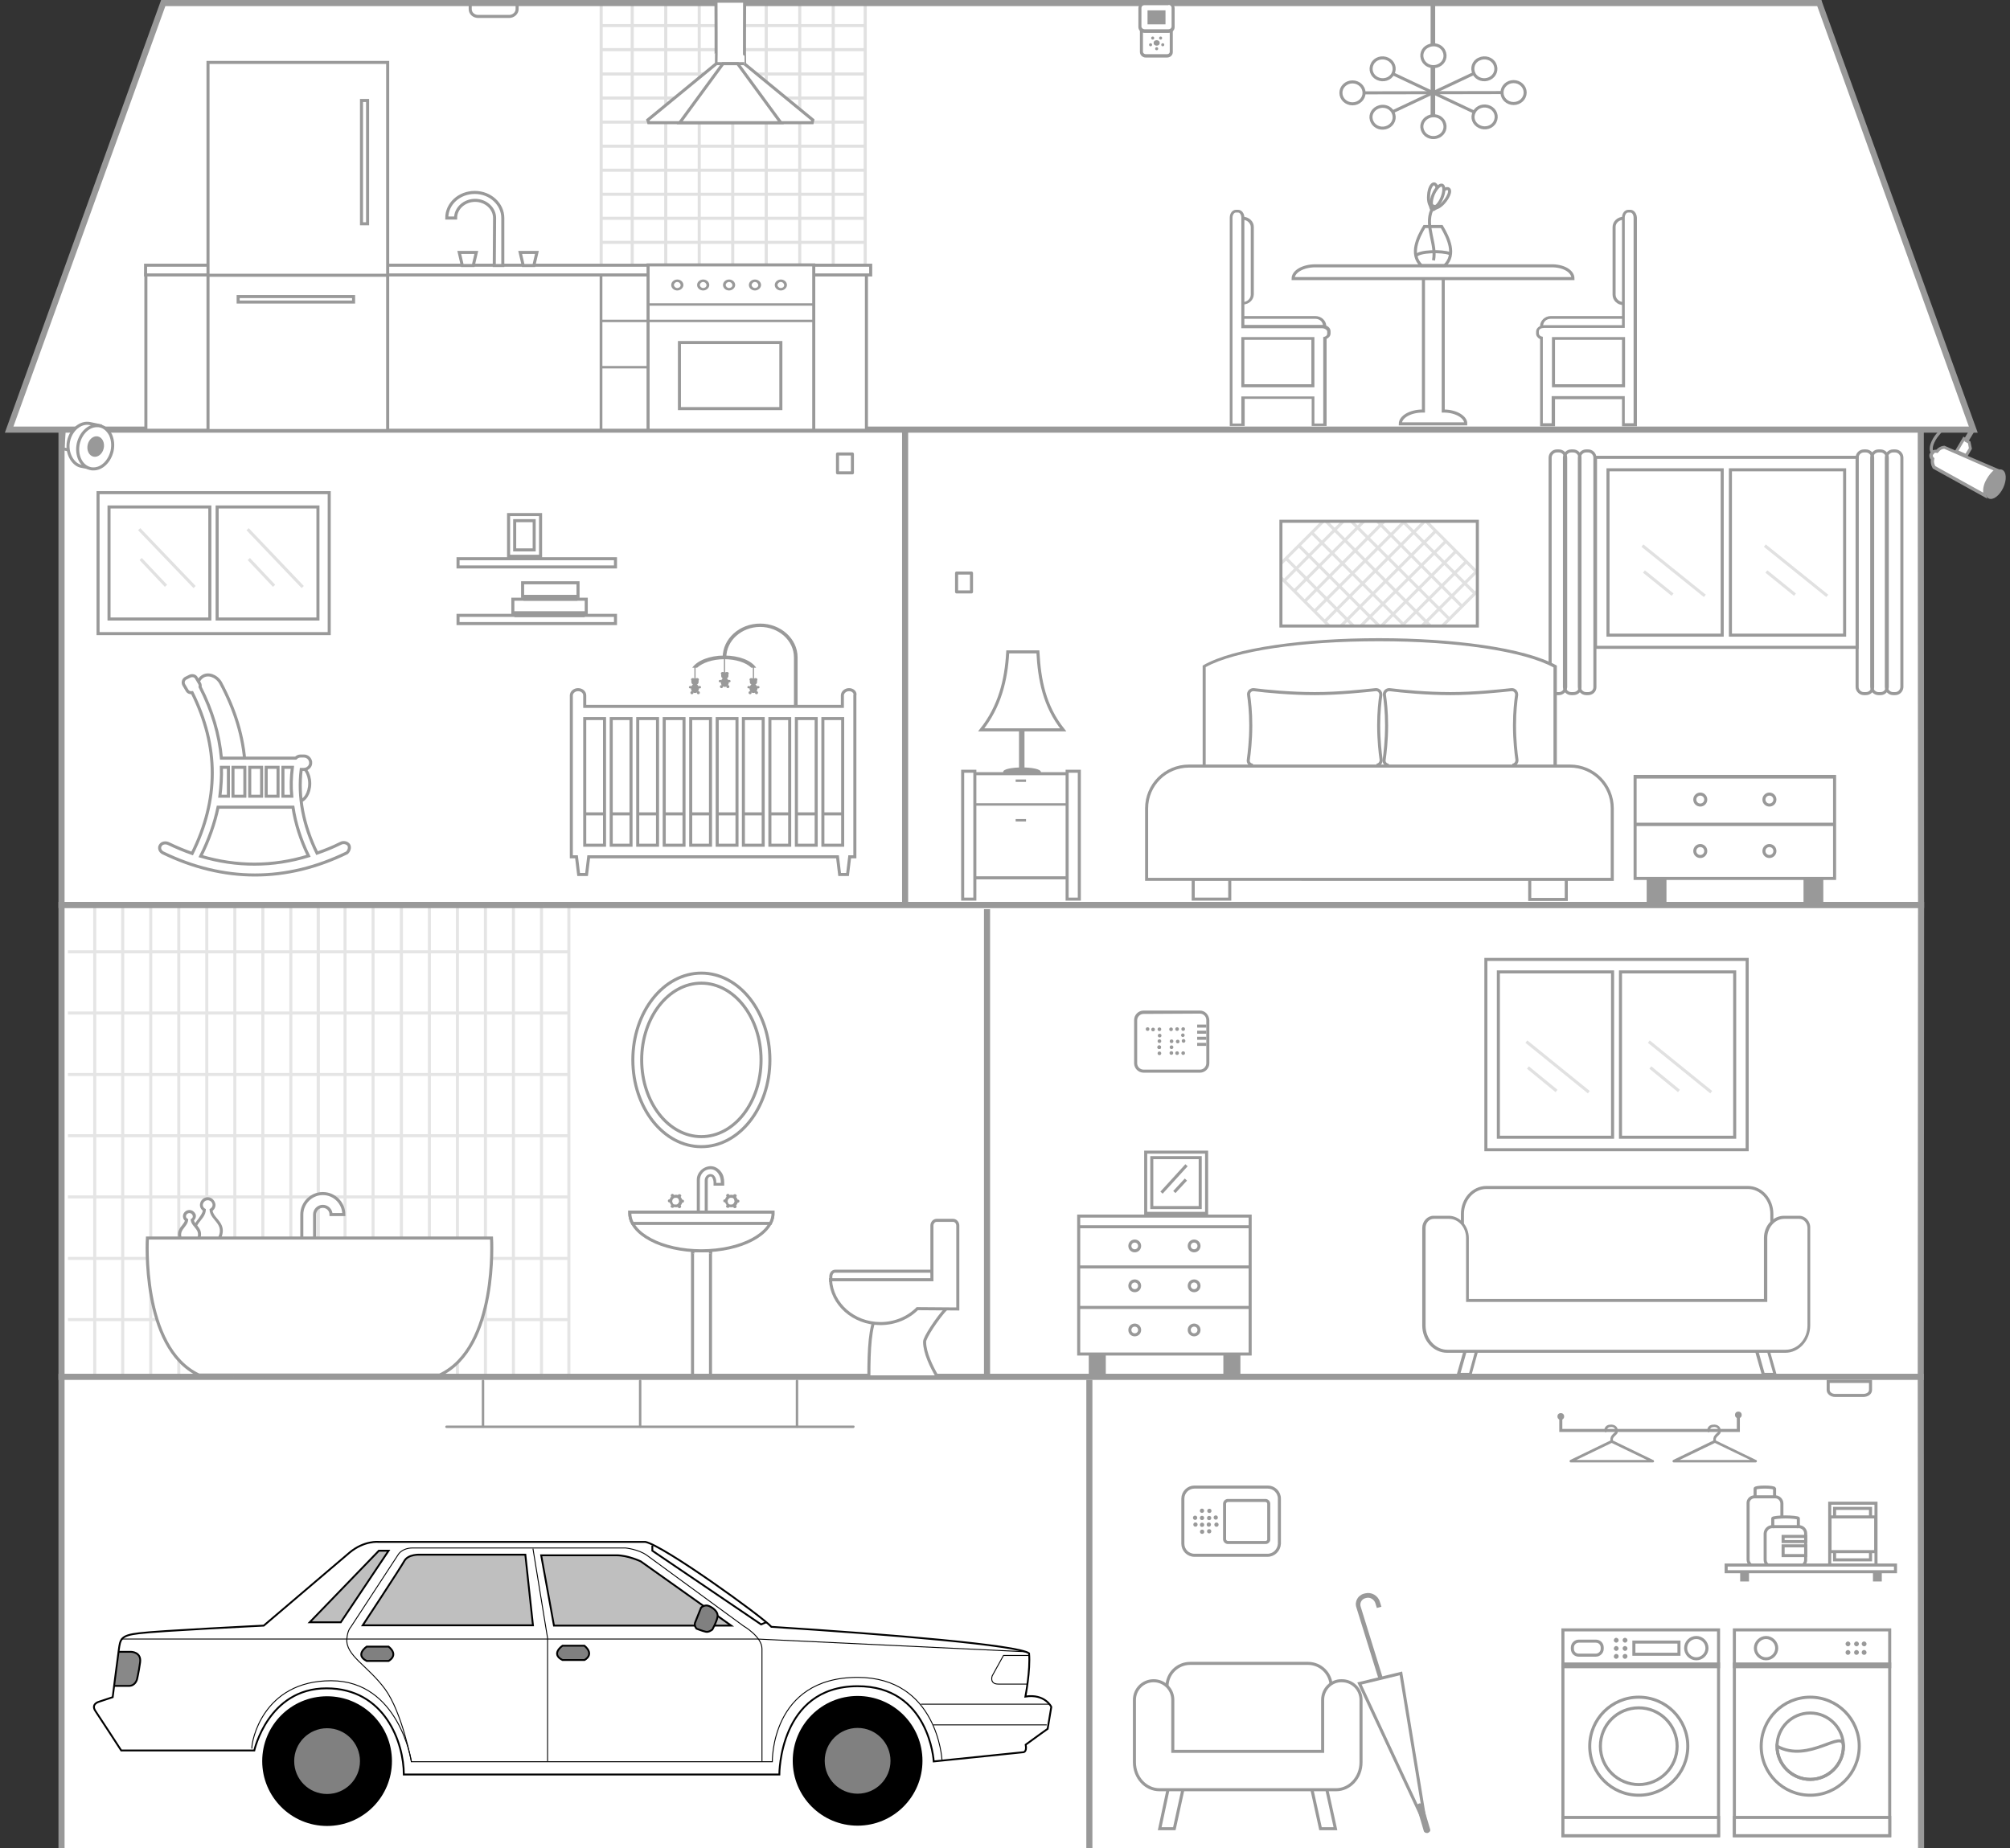 <?xml version="1.0" encoding="utf-8"?>
<!-- Generator: Adobe Illustrator 21.0.0, SVG Export Plug-In . SVG Version: 6.00 Build 0)  -->
<svg version="1.1" id="Layer_1" xmlns="http://www.w3.org/2000/svg" xmlns:xlink="http://www.w3.org/1999/xlink" x="0px" y="0px"
	 viewBox="0 0 660 607" style="enable-background:new 0 0 660 607;" xml:space="preserve">
<rect x="0" y="0" width="660" height="607" fill="#333333" stroke="none"/>
<style type="text/css">
	.st0{fill:none;stroke:#999999;stroke-width:1;stroke-miterlimit:10;}
	.st1{fill:#FFFFFF;}
	.st2{fill:#999999;}
	.st3{fill:#FFFFFF;stroke:#999999;stroke-width:2.001;stroke-miterlimit:10;}
	.st4{fill:none;stroke:#999999;stroke-width:2.001;stroke-miterlimit:10;}
	.st5{fill:#FFFFFF;stroke:#999999;stroke-width:1;}
	.st6{opacity:0.25;}
	.st7{fill:none;stroke:#999999;stroke-width:1;}
	.st8{fill:#FFFFFF;stroke:#999999;stroke-width:1;stroke-miterlimit:10;}
	.st9{fill:none;}
	.st10{fill:none;stroke:#999999;stroke-width:1.5;}
	.st11{opacity:0.3;fill:none;stroke:#999999;stroke-width:1;enable-background:new    ;}
	.st12{fill:none;stroke:#FFF9ED;stroke-width:1;stroke-miterlimit:10;}
	.st13{opacity:0.3;}
	.st14{fill:none;stroke:#FFFFFF;stroke-width:1;stroke-miterlimit:10;}
	.st15{opacity:0.3;clip-path:url(#SVGID_4_);}
	.st16{fill:#FFFFFF;stroke:#999999;stroke-width:1;stroke-linecap:round;stroke-linejoin:round;stroke-miterlimit:10;}
	.st17{fill:#BFBFBF;stroke:#000000;stroke-width:0.605;}
	.st18{fill:#808080;stroke:#000000;stroke-width:0.605;}
	.st19{fill:none;stroke:#000000;stroke-width:0.302;}
	.st20{fill:none;stroke:#000000;stroke-width:0.605;}
	.st21{fill:#808080;}
	.st22{fill:#888888;stroke:#000000;stroke-width:0.605;}
</style>
<g>
	<g>
		<g>
			<g>
				<path class="st0" d="M634.5,148.6c-0.4-0.5-0.8-1.8,0.7-4.4c1.9-3.2,7.7-8,8.8-8.9"/>
				<g>
					<polygon class="st1" points="642.4,148.2 644.6,144.6 644.6,144.6 644.8,144.1 645.4,144.4 647.4,141 647.9,141.3 645.8,144.8 
						646.6,145.3 647,147.3 645.6,149.6 					"/>
					<path class="st2" d="M645,144.8l0.2,0.1l-0.1,0.1l0.9,0.5l0.2,0.1l0.3,1.6l-1.1,1.8l-2.3-1l1.4-2.4L645,144.8 M647.2,140.3
						l-2,3.4l-0.5-0.3l-1,1.7l0,0l-2,3.4l4.1,1.8l1.7-2.9L647,145l-0.5-0.3l2.1-3.5L647.2,140.3L647.2,140.3z"/>
				</g>
			</g>
			<g>
				
					<ellipse transform="matrix(0.424 -0.906 0.906 0.424 233.376 684.98)" class="st2" cx="655" cy="159.1" rx="5.2" ry="2.8"/>
			</g>
		</g>
		<g>
			<path class="st1" d="M635.2,153.5c-0.2-0.3-0.8-1.2-0.6-2.5v-0.2l-0.2-0.2c-0.3-0.4-0.5-0.9-0.3-1.3l0.8-0.9
				c0.2-0.1,0.4-0.1,0.6-0.1c0.1,0,0.1,0,0.2,0h0.2l0.2-0.2c1-1,2-1.1,2.3-1.1l17.2,7.5c-0.8,0.5-1.8,1.4-2.9,3.3
				c-1.2,2.1-1.2,3.9-0.9,5.1L635.2,153.5z"/>
			<path class="st2" d="M638.4,147.4l3.7,1.6l4.1,1.8l8.4,3.7c-0.7,0.6-1.5,1.5-2.3,2.9c-1,1.7-1.2,3.2-1.1,4.4l-15.7-8.7
				c-0.2-0.3-0.6-1.1-0.4-2.1l0.1-0.5l-0.3-0.3c-0.2-0.2-0.3-0.5-0.2-0.8l0.6-0.7c0.1,0,0.2,0,0.3,0h0.1l0.5,0.1l0.4-0.4
				C637.3,147.5,638.1,147.4,638.4,147.4 M638.5,146.4c-0.4,0-1.5,0.1-2.7,1.3c-0.1,0-0.2,0-0.3,0c-0.3,0-0.6,0.1-0.9,0.2l-1,1.1
				c-0.2,0.7-0.1,1.4,0.4,1.9c-0.2,1.8,0.7,3,0.7,3l17.9,9.9c0,0-1.4-2.7,0.5-5.9s3.3-3.5,3.8-3.5c0.1,0,0.1,0,0.1,0l-10.5-4.5
				l-4.1-1.8L638.5,146.4C638.6,146.4,638.6,146.4,638.5,146.4L638.5,146.4z"/>
		</g>
	</g>
	<g>
		<g>
			<g>
				<polygon class="st3" points="20.2,452.2 630.7,452.2 630.8,297.2 20.2,297.2 				"/>
				<g>
					<polygon class="st1" points="20.2,452.2 630.7,452.2 630.8,607 20.2,607 					"/>
					<path class="st2" d="M629.8,607l-0.1-153.8H21.2V607h-2V451.2h612.5v1l0.1,154.8H629.8z"/>
				</g>
				<polygon class="st3" points="20.2,141 630.7,141 630.8,297.2 20.2,297.2 				"/>
			</g>
			<g>
				<polygon class="st1" points="648,141.1 3,141.1 53.6,1 597.4,1 				"/>
				<path class="st2" d="M649.4,142.1H1.6L52.9,0h545.2l0.2,0.7L649.4,142.1z M4.4,140.1h642.1L596.7,2H54.3L4.4,140.1z"/>
			</g>
		</g>
		<line class="st4" x1="324.1" y1="298.6" x2="324.1" y2="452.9"/>
		<line class="st4" x1="357.7" y1="453.2" x2="357.7" y2="607"/>
		<line class="st4" x1="297.2" y1="141.7" x2="297.2" y2="297.2"/>
	</g>
	<g>
		<path class="st5" d="M416.2,510.8h-24c-2.1,0-3.8-1.7-3.8-3.8v-14.8c0-2.1,1.7-3.8,3.8-3.8h24.1c2.1,0,3.8,1.7,3.8,3.8V507
			C420,509.1,418.3,510.8,416.2,510.8z"/>
		<path class="st5" d="M415.6,506.6h-12.4c-0.6,0-1.1-0.5-1.1-1.1v-11.6c0-0.6,0.5-1.1,1.1-1.1h12.3c0.6,0,1.1,0.5,1.1,1.1v11.6
			C416.7,506,416.2,506.6,415.6,506.6z"/>
		<g>
			
				<ellipse transform="matrix(1.531446e-02 -1 1 1.531446e-02 -114.17 885.542)" class="st2" cx="392.5" cy="500.7" rx="0.7" ry="0.7"/>
			
				<ellipse transform="matrix(1.530225e-02 -1 1 1.530225e-02 -112.079 883.149)" class="st2" cx="392.3" cy="498.5" rx="0.7" ry="0.7"/>
			
				<ellipse transform="matrix(1.588045e-02 -1 1 1.588045e-02 -112.357 887.531)" class="st2" cx="394.7" cy="500.8" rx="0.7" ry="0.7"/>
			
				<ellipse transform="matrix(1.589076e-02 -1 1 1.589076e-02 -110.176 885.211)" class="st2" cx="394.6" cy="498.6" rx="0.7" ry="0.7"/>
			
				<ellipse transform="matrix(1.555218e-02 -1 1 1.555218e-02 -109.944 889.828)" class="st2" cx="396.9" cy="500.7" rx="0.7" ry="0.7"/>
			
				<ellipse transform="matrix(1.531446e-02 -1 1 1.531446e-02 -107.647 887.827)" class="st2" cx="396.9" cy="498.6" rx="0.7" ry="0.7"/>
			
				<ellipse transform="matrix(1.492068e-02 -1 1 1.492068e-02 -114.259 890.162)" class="st2" cx="394.6" cy="503.1" rx="0.7" ry="0.7"/>
			
				<ellipse transform="matrix(1.523717e-02 -1 1 1.523717e-02 -107.534 883.31)" class="st2" cx="394.7" cy="496.2" rx="0.7" ry="0.7"/>
			
				<ellipse transform="matrix(1.558590e-02 -1 1 1.558590e-02 -112.148 892.075)" class="st2" cx="397" cy="503" rx="0.7" ry="0.7"/>
			
				<ellipse transform="matrix(1.562052e-02 -1 1 1.562052e-02 -105.397 885.461)" class="st2" cx="397" cy="496.3" rx="0.7" ry="0.7"/>
			
				<ellipse transform="matrix(1.523942e-02 -1 1 1.523942e-02 -107.444 892.41)" class="st2" cx="399.3" cy="500.8" rx="0.7" ry="0.7"/>
			<path class="st2" d="M399.2,499.1L399.2,499.1c-0.4,0-0.7-0.3-0.7-0.7s0.3-0.7,0.7-0.7s0.7,0.3,0.7,0.7
				C399.9,498.8,399.6,499.1,399.2,499.1z"/>
		</g>
	</g>
	<g>
		<rect x="354.2" y="399.4" class="st5" width="56.3" height="45.3"/>
		<g>
			<rect x="354.2" y="402.4" class="st2" width="56.3" height="1"/>
		</g>
		<g>
			<rect x="354.2" y="415.6" class="st2" width="56.3" height="1"/>
		</g>
		<g>
			<rect x="354.2" y="428.9" class="st2" width="56.3" height="1"/>
		</g>
		<rect x="357.5" y="444.8" class="st2" width="5.6" height="6.7"/>
		<rect x="401.7" y="444.8" class="st2" width="5.6" height="6.7"/>
		<g>
			<path class="st5" d="M372.6,410.8c-0.9,0-1.6-0.7-1.6-1.6s0.7-1.6,1.6-1.6s1.6,0.7,1.6,1.6S373.5,410.8,372.6,410.8z"/>
		</g>
		<g>
			<path class="st5" d="M372.6,423.9c-0.9,0-1.6-0.7-1.6-1.6s0.7-1.6,1.6-1.6s1.6,0.7,1.6,1.6S373.5,423.9,372.6,423.9z"/>
		</g>
		<g>
			<path class="st5" d="M372.6,438.4c-0.9,0-1.6-0.7-1.6-1.6s0.7-1.6,1.6-1.6s1.6,0.7,1.6,1.6S373.5,438.4,372.6,438.4z"/>
		</g>
		<g>
			<path class="st5" d="M392.1,410.8c-0.9,0-1.6-0.7-1.6-1.6s0.7-1.6,1.6-1.6s1.6,0.7,1.6,1.6S393,410.8,392.1,410.8z"/>
		</g>
		<g>
			<path class="st5" d="M392.1,423.9c-0.9,0-1.6-0.7-1.6-1.6s0.7-1.6,1.6-1.6s1.6,0.7,1.6,1.6S393,423.9,392.1,423.9z"/>
		</g>
		<g>
			<path class="st5" d="M392.1,438.4c-0.9,0-1.6-0.7-1.6-1.6s0.7-1.6,1.6-1.6s1.6,0.7,1.6,1.6S393,438.4,392.1,438.4z"/>
		</g>
	</g>
	<g>
		<g class="st6">
			<line class="st7" x1="31.1" y1="296.9" x2="31.1" y2="452.6"/>
			<line class="st7" x1="49.5" y1="296.9" x2="49.5" y2="452.6"/>
			<line class="st7" x1="67.9" y1="296.9" x2="67.9" y2="452.6"/>
			<line class="st7" x1="86.3" y1="296.9" x2="86.3" y2="452.6"/>
			<line class="st7" x1="40.3" y1="296.9" x2="40.3" y2="452.6"/>
			<line class="st7" x1="58.7" y1="296.9" x2="58.7" y2="452.6"/>
			<line class="st7" x1="77.1" y1="296.9" x2="77.1" y2="452.6"/>
			<line class="st7" x1="95.5" y1="296.9" x2="95.5" y2="452.6"/>
			<line class="st7" x1="22.3" y1="433.4" x2="104.5" y2="433.4"/>
			<line class="st7" x1="22.3" y1="393.1" x2="104.5" y2="393.1"/>
			<line class="st7" x1="22.3" y1="352.9" x2="104.5" y2="352.9"/>
			<line class="st7" x1="22.3" y1="312.6" x2="104.5" y2="312.6"/>
			<line class="st7" x1="22.3" y1="413.3" x2="104.5" y2="413.3"/>
			<line class="st7" x1="22.3" y1="373" x2="104.5" y2="373"/>
			<line class="st7" x1="22.3" y1="332.7" x2="104.5" y2="332.7"/>
			<line class="st7" x1="104.5" y1="296.9" x2="104.5" y2="452.6"/>
			<line class="st7" x1="113.3" y1="296.9" x2="113.3" y2="452.6"/>
			<line class="st7" x1="131.8" y1="296.9" x2="131.8" y2="452.6"/>
			<line class="st7" x1="150.2" y1="296.9" x2="150.2" y2="452.6"/>
			<line class="st7" x1="168.6" y1="296.9" x2="168.6" y2="452.6"/>
			<line class="st7" x1="122.5" y1="296.9" x2="122.5" y2="452.6"/>
			<line class="st7" x1="141" y1="296.9" x2="141" y2="452.6"/>
			<line class="st7" x1="159.4" y1="296.9" x2="159.4" y2="452.6"/>
			<line class="st7" x1="177.8" y1="296.9" x2="177.8" y2="452.6"/>
			<line class="st7" x1="104.5" y1="433.4" x2="186.8" y2="433.4"/>
			<line class="st7" x1="104.5" y1="393.1" x2="186.8" y2="393.1"/>
			<line class="st7" x1="104.5" y1="352.9" x2="186.8" y2="352.9"/>
			<line class="st7" x1="104.5" y1="312.6" x2="186.8" y2="312.6"/>
			<line class="st7" x1="104.5" y1="413.3" x2="186.8" y2="413.3"/>
			<line class="st7" x1="104.5" y1="373" x2="186.8" y2="373"/>
			<line class="st7" x1="104.5" y1="332.7" x2="186.8" y2="332.7"/>
			<line class="st7" x1="104.5" y1="296.9" x2="104.5" y2="452.6"/>
			<line class="st7" x1="186.8" y1="296.9" x2="186.8" y2="452.6"/>
		</g>
		<g>
			<g>
				<path class="st5" d="M274.2,417.5c-0.8,0-1.4,0.8-1.4,1.8l0,0c0,0.1,0,1.3,0,1.3l34.3,1.2l-1.2-4.3H274.2z"/>
				<path class="st5" d="M307.8,452.2c-5.6,0-16.8,0-22.5,0c0-9.4,0.4-16.5,2.5-20.3c2.9-5.4,19.8-8,23-2.2c-2.9,3-7.3,9.7-7.2,11
					C303.6,444.3,305.9,449,307.8,452.2L307.8,452.2z"/>
				<path class="st5" d="M301.2,429.8c-3,3-7.3,4.9-12.1,4.9c-8.8,0-16-6.4-16.4-14.4h22.2h10.5h0.6v-17.8c0-0.9,0.7-1.7,1.5-1.7
					h5.5c0.8,0,1.5,0.8,1.5,1.7v17.8v4.1v5.5L301.2,429.8L301.2,429.8L301.2,429.8z"/>
			</g>
			<g>
				<g>
					<g>
						<path class="st1" d="M65.9,409.1l-0.1-0.2c-3.4-4.5-1.8-6.6-0.3-8.4c0.8-0.9,1.5-1.8,1.6-3.1c-0.9-0.5-1.1-1.4-1-2
							c0.2-1,1-1.7,2-1.7s1.8,0.7,2.1,1.6c0.1,0.6,0,1.5-0.9,2c0.1,1.3,0.9,2.1,1.6,3.1c1.5,1.8,3.1,3.8-0.2,8.4l-0.1,0.2
							L65.9,409.1L65.9,409.1z"/>
						<path class="st2" d="M68.2,394.2c1.5,0,2.4,2,0.6,2.9c0.1,4.4,6.5,4.7,1.5,11.5h-4.1c-5-6.6,1.4-7.1,1.4-11.5
							C65.8,396.3,66.7,394.2,68.2,394.2C68.1,394.2,68.1,394.2,68.2,394.2 M68.2,393.2L68.2,393.2L68.2,393.2
							c-1.2,0-2.3,0.9-2.5,2.1c-0.2,0.9,0.2,1.8,0.9,2.3c-0.2,1-0.8,1.7-1.4,2.6c-1.5,1.9-3.3,4.2,0.3,9l0.3,0.4h0.5h4.1h0.4
							l0.3-0.4c3.6-4.9,1.7-7.2,0.2-9c-0.7-0.8-1.3-1.6-1.5-2.5c0.7-0.6,1.1-1.5,0.9-2.4C70.4,394.1,69.4,393.2,68.2,393.2
							L68.2,393.2z"/>
					</g>
					<g>
						<path class="st1" d="M60.5,409.1l-0.1-0.2c-2.5-3.3-1.3-4.8-0.2-6.1c0.5-0.6,1-1.2,1.1-2c-0.6-0.4-0.8-1-0.7-1.5
							c0.1-0.7,0.8-1.3,1.6-1.3s1.4,0.5,1.6,1.3c0.1,0.5,0,1.1-0.6,1.5c0.1,0.8,0.6,1.4,1.1,2c1.1,1.3,2.3,2.8-0.2,6.2l-0.1,0.2
							L60.5,409.1L60.5,409.1z"/>
						<path class="st2" d="M62.2,398.4c1,0,1.7,1.5,0.4,2c0.1,3.1,4.6,3.3,1.1,8.2h-2.9c-3.5-4.7,1-5.1,1-8.2
							C60.5,399.9,61.1,398.4,62.2,398.4L62.2,398.4 M62.2,397.4L62.2,397.4L62.2,397.4c-1,0-1.9,0.7-2.1,1.7
							c-0.1,0.7,0.1,1.4,0.6,1.8c-0.1,0.5-0.5,0.9-0.9,1.5c-1.1,1.3-2.5,3.1,0.2,6.7l0.3,0.4h0.5h2.9h0.5l0.3-0.4
							c2.7-3.7,1.2-5.5,0.1-6.8c-0.5-0.6-0.8-1-0.9-1.5c0.5-0.5,0.7-1.1,0.6-1.8C64,398.1,63.2,397.4,62.2,397.4L62.2,397.4z"/>
					</g>
				</g>
				<g>
					<path class="st5" d="M103.3,432.5h-4.2v-33.6c0-3.8,3.1-6.9,6.9-6.9s6.9,3.1,6.9,6.9h-4.2c0-1.5-1.2-2.7-2.7-2.7
						s-2.7,1.2-2.7,2.7L103.3,432.5L103.3,432.5z"/>
				</g>
				<path class="st5" d="M161.4,406.6h-113c0,0-2.2,36,16.9,45c5.1,0,13.8,0,18.1,0c17.8,0,29.9,0,42.9,0c4.3,0,13,0,18.1,0
					C163.6,442.6,161.4,406.6,161.4,406.6z"/>
			</g>
			<g>
				<g>
					<g>
						<ellipse class="st5" cx="230.3" cy="348.1" rx="22.5" ry="28.5"/>
						<ellipse class="st5" cx="230.3" cy="348.1" rx="19.6" ry="25.2"/>
					</g>
				</g>
				<g>
					<g>
						<g>
							<path class="st1" d="M229.3,405.4v-17.9c0-2.2,1.8-4,3.9-4h0.1c1.2,0,2.4,0.6,3.1,1.7c0.6,0.8,0.9,1.9,0.9,3.2v0.5h-2.5v-0.5
								c0-0.8-0.2-1.4-0.5-1.9c-0.2-0.3-0.5-0.6-1-0.6c-0.9,0-1.4,0.8-1.4,1.6v17.9H229.3z"/>
							<path class="st2" d="M233.3,384c1.1,0,2,0.6,2.6,1.5s0.8,1.9,0.8,3h-1.5c0-0.8-0.1-1.6-0.5-2.1c-0.3-0.5-0.8-0.8-1.4-0.8l0,0
								c-1.1,0-1.9,1-1.9,2.1v17.4h-0.1h-1.5v-17.4C229.8,385.6,231.3,384,233.3,384C233.2,384,233.2,384,233.3,384 M233.3,383
								L233.3,383L233.3,383c-2.5,0.1-4.5,2.1-4.5,4.5v17.4v1h1h1.5h0.1h1v-1v-17.4c0-0.5,0.3-1,0.9-1.1l0,0c0.1,0,0.4,0,0.6,0.4
								c0.2,0.4,0.4,0.9,0.4,1.6v1h1h1.5h1v-1c0-1.4-0.3-2.6-1-3.5C235.9,383.7,234.7,383,233.3,383L233.3,383z"/>
						</g>
						<polygon class="st7" points="233.3,402.1 227.4,402.1 227.4,452.1 233.3,452.1 						"/>
						<path class="st5" d="M233.3,411.7v-1c-2,0.1-3.9,0.1-5.8,0v1l0,0"/>
						<path class="st5" d="M253.8,398.1c0,0.1,0,0.2,0,0.3c0,6.9-10.5,12.4-23.5,12.4s-23.5-5.6-23.5-12.4c0-0.1,0-0.2,0-0.3H253.8
							L253.8,398.1z"/>
						<path class="st5" d="M253,401.8h-45.3c-0.6-1.1-0.9-2.2-0.9-3.4c0-0.1,0-0.2,0-0.3h47c0,0.1,0,0.2,0,0.3
							C253.9,399.6,253.5,400.7,253,401.8L253,401.8z"/>
					</g>
					<g>
						<g>
							<g>
								<path class="st1" d="M223.1,396.3C223,396.3,223,396.3,223.1,396.3l-0.1-0.2L223.1,396.3L223.1,396.3z M221.9,396.1
									c-0.1,0-0.1,0-0.2,0c-0.1,0-0.2,0-0.3-0.1l-0.4-0.1l-0.3-0.3c-0.2-0.2-0.3-0.4-0.4-0.7l-0.1-0.4l0.1-0.5
									c0.1-0.3,0.2-0.5,0.4-0.7l0.3-0.3l0.4-0.2c0.2,0,0.3-0.1,0.5-0.1c0.1,0,0.1,0,0.2,0s0.2,0,0.3,0.1l0.4,0.1l0.3,0.3
									c0.2,0.2,0.3,0.4,0.4,0.7l0.1,0.4l-0.1,0.4c-0.1,0.3-0.2,0.5-0.4,0.7l-0.3,0.3l-0.4,0.1C222.2,396,222.1,396.1,221.9,396.1z
									"/>
								<path class="st2" d="M221.9,393.4L221.9,393.4c0.2,0,0.2,0,0.3,0l0.3,0.1l0.2,0.2c0.1,0.1,0.2,0.3,0.2,0.5l0.1,0.3l-0.1,0.3
									c0,0.2-0.1,0.3-0.3,0.5l-0.2,0.2l-0.3,0.1c-0.1,0-0.2,0-0.3,0h-0.1c-0.1,0-0.1,0-0.2,0l-0.3-0.1l-0.2-0.2
									c-0.1-0.1-0.2-0.3-0.2-0.5l-0.1-0.3l0.1-0.3c0-0.2,0.1-0.3,0.3-0.5l0.2-0.2l0.3-0.1C221.7,393.4,221.8,393.4,221.9,393.4
									 M220.8,392.1c-0.1,0-0.2,0-0.3,0.1c-0.3,0.2-0.3,0.5-0.2,0.7c0,0,0,0.1,0.1,0.1c-0.2,0.2-0.4,0.5-0.5,0.9h-0.1
									c-0.3,0-0.5,0.2-0.5,0.5c0,0.3,0.2,0.5,0.5,0.5l0,0l0,0h0.1c0.1,0.3,0.3,0.6,0.5,0.9c0,0,0,0.1-0.1,0.1
									c-0.2,0.3-0.1,0.6,0.2,0.7c0.1,0.1,0.2,0.1,0.3,0.1c0.2,0,0.4-0.1,0.5-0.2v-0.1c0.1,0,0.2,0.1,0.4,0.1c0.1,0,0.2,0,0.3,0
									c0.2,0,0.4,0,0.6-0.1v0.1c0.1,0.2,0.3,0.3,0.5,0.3c0.1,0,0.2,0,0.3-0.1c0.3-0.2,0.3-0.5,0.2-0.7c0,0,0-0.1-0.1-0.1
									c0.2-0.2,0.4-0.5,0.5-0.9h0.1c0.3,0,0.5-0.2,0.5-0.5c0-0.3-0.2-0.5-0.5-0.5l0,0l0,0H224c-0.1-0.3-0.3-0.6-0.5-0.9
									c0,0,0-0.1,0.1-0.1c0.2-0.3,0.1-0.6-0.2-0.7c-0.1-0.1-0.2-0.1-0.3-0.1c-0.2,0-0.4,0.1-0.5,0.2v0.1c-0.1,0-0.2-0.1-0.4-0.1
									c-0.1,0-0.2,0-0.3,0c-0.2,0-0.4,0-0.6,0.1v-0.1C221.1,392.2,221,392.1,220.8,392.1L220.8,392.1z"/>
							</g>
						</g>
						<g>
							<g>
								<path class="st1" d="M241.3,396.3L241.3,396.3l-0.1-0.2L241.3,396.3L241.3,396.3z M240.2,396.1c-0.1,0-0.1,0-0.2,0
									c-0.1,0-0.2,0-0.3-0.1l-0.4-0.1l-0.3-0.3c-0.2-0.2-0.3-0.4-0.4-0.7l-0.1-0.4l0.1-0.5c0.1-0.3,0.2-0.5,0.4-0.7l0.3-0.3
									l0.4-0.2c0.2,0,0.3-0.1,0.5-0.1c0.1,0,0.1,0,0.2,0c0.1,0,0.2,0,0.3,0.1l0.4,0.1l0.3,0.3c0.2,0.2,0.3,0.4,0.4,0.7l0.1,0.4
									l-0.1,0.4c-0.1,0.3-0.2,0.5-0.4,0.7l-0.3,0.3l-0.4,0.1C240.5,396,240.3,396.1,240.2,396.1z"/>
								<path class="st2" d="M240.1,393.4L240.1,393.4c0.2,0,0.2,0,0.3,0l0.3,0.1l0.2,0.2c0.1,0.1,0.2,0.3,0.2,0.5l0.1,0.3l-0.1,0.3
									c0,0.2-0.1,0.3-0.3,0.5l-0.2,0.2l-0.3,0.1c-0.1,0-0.2,0-0.3,0h-0.1c-0.1,0-0.1,0-0.2,0l-0.3-0.1l-0.2-0.2
									c-0.1-0.1-0.2-0.3-0.2-0.5l-0.1-0.3l0.1-0.3c0-0.2,0.1-0.3,0.3-0.5l0.2-0.2l0.3-0.1C239.9,393.4,240,393.4,240.1,393.4
									 M239,392.1c-0.1,0-0.2,0-0.3,0.1c-0.3,0.2-0.3,0.5-0.2,0.7c0,0,0,0.1,0.1,0.1c-0.2,0.2-0.4,0.5-0.5,0.9H238
									c-0.3,0-0.5,0.2-0.5,0.5c0,0.3,0.2,0.5,0.5,0.5l0,0l0,0h0.1c0.1,0.3,0.3,0.6,0.5,0.9c0,0,0,0.1-0.1,0.1
									c-0.2,0.3-0.1,0.6,0.2,0.7c0.1,0.1,0.2,0.1,0.3,0.1c0.2,0,0.4-0.1,0.5-0.2v-0.1c0.1,0,0.2,0.1,0.4,0.1c0.1,0,0.2,0,0.3,0
									c0.2,0,0.4,0,0.6-0.1v0.1c0.1,0.2,0.3,0.3,0.5,0.3c0.1,0,0.2,0,0.3-0.1c0.3-0.2,0.3-0.5,0.2-0.7c0,0,0-0.1-0.1-0.1
									c0.2-0.2,0.4-0.5,0.5-0.9h0.1c0.3,0,0.5-0.2,0.5-0.5c0-0.3-0.2-0.5-0.5-0.5l0,0l0,0h-0.1c-0.1-0.3-0.3-0.6-0.5-0.9
									c0,0,0-0.1,0.1-0.1c0.2-0.3,0.1-0.6-0.2-0.7c-0.1-0.1-0.2-0.1-0.3-0.1c-0.2,0-0.4,0.1-0.5,0.2v0.1c-0.1,0-0.2-0.1-0.4-0.1
									c-0.1,0-0.2,0-0.3,0c-0.2,0-0.4,0-0.6,0.1v-0.1C239.4,392.2,239.2,392.1,239,392.1L239,392.1z"/>
							</g>
						</g>
					</g>
				</g>
			</g>
		</g>
	</g>
	<g>
		<g>
			<path class="st2" d="M454.8,553.5l-8-25.8c-0.4-1.2,0.3-2.5,1.5-2.8l0.4-0.1c1.2-0.3,2.5,0.5,2.9,1.7l0.5,1.6l1.5-0.4l-0.5-1.6
				c-0.6-2.1-2.8-3.3-4.8-2.8l-0.4,0.1c-2,0.5-3.2,2.6-2.5,4.6l8,25.8L454.8,553.5z"/>
			<polygon class="st5" points="446.4,552.9 468.2,599.6 460,549.6 			"/>
		</g>
		<path class="st2" d="M469.6,600.8c0.2,0.5-0.2,1-0.8,1.2l0,0c-0.6,0.1-1.2-0.2-1.3-0.7l-2.3-7.8c-0.2-0.5,0.2-1,0.8-1.2l0,0
			c0.6-0.1,1.2,0.2,1.3,0.7L469.6,600.8z"/>
	</g>
	<g>
		<polygon class="st8" points="396.2,388.4 396.2,388.5 396.2,398.5 376.2,398.5 376.2,388.5 376.2,388.4 376.2,378.4 396.2,378.4 
					"/>
		<rect x="378.2" y="380.2" class="st0" width="15.9" height="16.4"/>
		<g>
			<line class="st7" x1="385.6" y1="391.5" x2="389.4" y2="387.4"/>
			<line class="st7" x1="381.4" y1="391.7" x2="389.6" y2="382.7"/>
		</g>
	</g>
	<g>
		<g>
			<path class="st1" d="M375.4,351.8c-1.4,0-2.6-1.1-2.6-2.6v-14.1c0-1.4,1.1-2.6,2.6-2.6h18.5c1.4,0,2.6,1.1,2.6,2.6v14.1
				c0,1.4-1.1,2.6-2.6,2.6H375.4z"/>
			<path class="st2" d="M394,332.9c1.1,0,2.1,0.9,2.1,2.1v14.2c0,1.1-0.9,2.1-2.1,2.1h-18.5c-1.1,0-2.1-0.9-2.1-2.1v-14.1
				c0-1.1,0.9-2.1,2.1-2.1L394,332.9 M394,331.9h-18.5c-1.7,0-3.1,1.4-3.1,3.1v14.2c0,1.7,1.4,3.1,3.1,3.1H394
				c1.7,0,3.1-1.4,3.1-3.1v-14.1C397,333.3,395.7,331.9,394,331.9L394,331.9z"/>
		</g>
		<line class="st7" x1="393.1" y1="337" x2="396.1" y2="337"/>
		<line class="st7" x1="393.1" y1="339" x2="396.1" y2="339"/>
		<line class="st7" x1="393.1" y1="341" x2="396.1" y2="341"/>
		<line class="st7" x1="393.1" y1="343" x2="396.1" y2="343"/>
		<g>
			
				<ellipse transform="matrix(1.589076e-02 -1 1 1.589076e-02 38.625 719.164)" class="st9" cx="384.7" cy="340" rx="0.6" ry="0.6"/>
			
				<ellipse transform="matrix(1.531446e-02 -1 1 1.531446e-02 40.659 721.538)" class="st9" cx="386.7" cy="340.1" rx="0.6" ry="0.6"/>
			
				<ellipse transform="matrix(1.523717e-02 -1 1 1.523717e-02 40.57 717.399)" class="st2" cx="384.5" cy="338.1" rx="0.6" ry="0.6"/>
			
				<ellipse transform="matrix(1.562052e-02 -1 1 1.562052e-02 42.472 719.199)" class="st2" cx="386.5" cy="338" rx="0.6" ry="0.6"/>
			
				<ellipse transform="matrix(1.562052e-02 -1 1 1.562052e-02 44.442 721.193)" class="st2" cx="388.5" cy="338" rx="0.6" ry="0.6"/>
			<path class="st2" d="M388.4,340.6L388.4,340.6c-0.3,0-0.6-0.3-0.6-0.6c0-0.3,0.3-0.6,0.6-0.6s0.6,0.3,0.6,0.6
				S388.7,340.6,388.4,340.6z"/>
			
				<ellipse transform="matrix(1.530225e-02 -1 1 1.530225e-02 31.003 711.683)" class="st9" cx="376.8" cy="340.1" rx="0.6" ry="0.6"/>
			
				<ellipse transform="matrix(1.589076e-02 -1 1 1.589076e-02 32.624 713.331)" class="st9" cx="378.7" cy="340.1" rx="0.6" ry="0.6"/>
			
				<ellipse transform="matrix(1.531446e-02 -1 1 1.531446e-02 34.749 715.604)" class="st2" cx="380.7" cy="340.2" rx="0.6" ry="0.6"/>
			
				<ellipse transform="matrix(1.523717e-02 -1 1 1.523717e-02 34.755 711.562)" class="st2" cx="378.6" cy="338.1" rx="0.6" ry="0.6"/>
			
				<ellipse transform="matrix(1.523717e-02 -1 1 1.523717e-02 32.978 709.631)" class="st2" cx="376.8" cy="338.1" rx="0.6" ry="0.6"/>
			
				<ellipse transform="matrix(1.562052e-02 -1 1 1.562052e-02 36.659 713.361)" class="st2" cx="380.6" cy="338.1" rx="0.6" ry="0.6"/>
			
				<ellipse transform="matrix(1.562052e-02 -1 1 1.562052e-02 38.629 715.357)" class="st9" cx="382.6" cy="338.1" rx="0.6" ry="0.6"/>
			<path class="st9" d="M382.5,340.6L382.5,340.6c-0.3,0-0.6-0.3-0.6-0.6c0-0.3,0.3-0.6,0.6-0.6c0.3,0,0.6,0.3,0.6,0.6
				S382.8,340.6,382.5,340.6z"/>
			
				<ellipse transform="matrix(1.588045e-02 -1 1 1.588045e-02 36.584 721.15)" class="st2" cx="384.6" cy="342" rx="0.6" ry="0.6"/>
			
				<ellipse transform="matrix(1.555218e-02 -1 1 1.555218e-02 38.601 723.347)" class="st2" cx="386.6" cy="342.1" rx="0.6" ry="0.6"/>
			
				<ellipse transform="matrix(1.523942e-02 -1 1 1.523942e-02 40.71 725.256)" class="st2" cx="388.6" cy="342" rx="0.6" ry="0.6"/>
			
				<ellipse transform="matrix(1.531446e-02 -1 1 1.531446e-02 29.057 713.365)" class="st9" cx="376.7" cy="341.9" rx="0.6" ry="0.6"/>
			
				<ellipse transform="matrix(1.588045e-02 -1 1 1.588045e-02 30.678 715.212)" class="st9" cx="378.7" cy="342" rx="0.6" ry="0.6"/>
			
				<ellipse transform="matrix(1.555218e-02 -1 1 1.555218e-02 32.79 717.32)" class="st2" cx="380.7" cy="342" rx="0.6" ry="0.6"/>
			
				<ellipse transform="matrix(1.523942e-02 -1 1 1.523942e-02 34.799 719.319)" class="st9" cx="382.6" cy="342" rx="0.6" ry="0.6"/>
			
				<ellipse transform="matrix(1.492068e-02 -1 1 1.492068e-02 34.941 723.406)" class="st2" cx="384.6" cy="344" rx="0.6" ry="0.6"/>
			
				<ellipse transform="matrix(1.558590e-02 -1 1 1.558590e-02 36.624 725.019)" class="st9" cx="386.5" cy="343.9" rx="0.6" ry="0.6"/>
			
				<ellipse transform="matrix(1.558590e-02 -1 1 1.558590e-02 38.593 727.014)" class="st9" cx="388.5" cy="343.9" rx="0.6" ry="0.6"/>
			
				<ellipse transform="matrix(1.523717e-02 -1 1 1.523717e-02 32.928 721.282)" class="st9" cx="382.6" cy="343.9" rx="0.6" ry="0.6"/>
			
				<ellipse transform="matrix(1.492068e-02 -1 1 1.492068e-02 28.932 717.372)" class="st9" cx="378.5" cy="344" rx="0.6" ry="0.6"/>
			
				<ellipse transform="matrix(1.523717e-02 -1 1 1.523717e-02 27.114 715.445)" class="st9" cx="376.8" cy="344" rx="0.6" ry="0.6"/>
			
				<ellipse transform="matrix(1.558590e-02 -1 1 1.558590e-02 30.81 719.182)" class="st2" cx="380.6" cy="343.9" rx="0.6" ry="0.6"/>
			
				<ellipse transform="matrix(1.555218e-02 -1 1 1.555218e-02 36.647 725.029)" class="st9" cx="386.5" cy="343.9" rx="0.6" ry="0.6"/>
			
				<ellipse transform="matrix(1.555218e-02 -1 1 1.555218e-02 30.833 719.192)" class="st2" cx="380.6" cy="343.9" rx="0.6" ry="0.6"/>
			
				<ellipse transform="matrix(1.492068e-02 -1 1 1.492068e-02 32.993 725.273)" class="st2" cx="384.6" cy="345.9" rx="0.6" ry="0.6"/>
			
				<ellipse transform="matrix(1.558590e-02 -1 1 1.558590e-02 34.585 726.984)" class="st2" cx="386.5" cy="345.9" rx="0.6" ry="0.6"/>
			
				<ellipse transform="matrix(1.558590e-02 -1 1 1.558590e-02 36.555 728.979)" class="st2" cx="388.5" cy="345.9" rx="0.6" ry="0.6"/>
			
				<ellipse transform="matrix(1.523717e-02 -1 1 1.523717e-02 30.983 723.348)" class="st9" cx="382.7" cy="345.9" rx="0.6" ry="0.6"/>
			
				<ellipse transform="matrix(1.492068e-02 -1 1 1.492068e-02 27.087 719.342)" class="st9" cx="378.6" cy="345.9" rx="0.6" ry="0.6"/>
			
				<ellipse transform="matrix(1.523717e-02 -1 1 1.523717e-02 25.073 717.41)" class="st9" cx="376.7" cy="346" rx="0.6" ry="0.6"/>
			
				<ellipse transform="matrix(1.558590e-02 -1 1 1.558590e-02 28.772 721.147)" class="st2" cx="380.6" cy="346" rx="0.6" ry="0.6"/>
		</g>
	</g>
	<g>
		<g>
			<g>
				<g>
					<path class="st2" d="M383.2,7.9c0.5,0,0.9,0.4,0.9,0.8v8.3c0,0.5-0.4,0.8-0.9,0.8h-7c-0.5,0-0.9-0.4-0.9-0.8V8.8
						c0-0.5,0.4-0.8,0.9-0.8H383.2 M383.2,7h-7c-1,0-1.9,0.7-1.9,1.8v8.3c0,0.9,0.8,1.8,1.9,1.8h7c1,0,1.9-0.7,1.9-1.8V8.8
						C385.1,7.7,384.3,7,383.2,7L383.2,7z"/>
				</g>
			</g>
			<g>
				<g>
					<path class="st1" d="M375.8,10.2c-0.8,0-1.5-0.7-1.5-1.4V2.6c0-0.7,0.7-1.4,1.5-1.4h7.9c0.8,0,1.5,0.7,1.5,1.4v6.2
						c0,0.7-0.7,1.4-1.5,1.4H375.8z"/>
					<path class="st2" d="M383.7,1.6c0.5,0,1,0.4,1,0.9v6.2c0,0.5-0.4,0.9-1,0.9h-7.9c-0.5,0-1-0.4-1-0.9V2.6c0-0.5,0.4-0.9,1-0.9
						H383.7 M383.7,0.8h-7.9c-1.1,0-2,0.8-2,1.9v6.2c0,1,0.9,1.9,2,1.9h7.9c1.1,0,2-0.8,2-1.9V2.7C385.7,1.6,384.8,0.8,383.7,0.8
						L383.7,0.8z"/>
				</g>
			</g>
			<g>
				<g>
					<path class="st2" d="M382.7,3.4h-5.9V8h5.9V3.4z"/>
				</g>
			</g>
			<g>
				<g>
					<g>
						<g>
							<g>
								<ellipse class="st2" cx="381.1" cy="12.5" rx="0.5" ry="0.5"/>
							</g>
						</g>
					</g>
					<g>
						<g>
							<g>
								<ellipse class="st2" cx="381.8" cy="14.7" rx="0.5" ry="0.5"/>
							</g>
						</g>
					</g>
					<g>
						<g>
							<g>
								<ellipse class="st2" cx="379.8" cy="16" rx="0.5" ry="0.5"/>
							</g>
						</g>
					</g>
					<g>
						<g>
							<g>
								<ellipse class="st2" cx="377.8" cy="14.7" rx="0.5" ry="0.5"/>
							</g>
						</g>
					</g>
					<g>
						<g>
							<g>
								<ellipse class="st2" cx="378.5" cy="12.5" rx="0.5" ry="0.5"/>
							</g>
						</g>
					</g>
				</g>
				<g>
					<ellipse class="st2" cx="379.8" cy="14.1" rx="1" ry="0.9"/>
				</g>
			</g>
		</g>
		<g>
			<g>
				<line class="st10" x1="470.5" y1="-3.6" x2="470.5" y2="39.2"/>
				<line class="st7" x1="444.1" y1="30.5" x2="497.1" y2="30.4"/>
				
					<ellipse transform="matrix(1 -1.545583e-03 1.545583e-03 1 -4.639894e-02 0.768)" class="st5" cx="497" cy="30.4" rx="3.8" ry="3.6"/>
				
					<ellipse transform="matrix(1 -1.545583e-03 1.545583e-03 1 -4.660705e-02 0.686)" class="st5" cx="444.1" cy="30.5" rx="3.8" ry="3.6"/>
				<line class="st7" x1="453.7" y1="22.5" x2="487.4" y2="38.4"/>
				<path class="st5" d="M484.1,36.8c0.9-1.8,3.2-2.5,5.1-1.6c1.9,0.9,2.6,3,1.7,4.8c-0.9,1.8-3.2,2.5-5.1,1.6
					C483.9,40.7,483.1,38.6,484.1,36.8z"/>
				<path class="st5" d="M450.6,21c0.9-1.8,3.2-2.5,5.1-1.6c1.9,0.9,2.6,3,1.7,4.8c-0.9,1.8-3.2,2.5-5.1,1.6
					C450.4,24.9,449.7,22.8,450.6,21z"/>
				<line class="st7" x1="487.4" y1="22.5" x2="453.7" y2="38.4"/>
				<path class="st5" d="M485.7,19.4c1.9-0.9,4.2-0.2,5.1,1.6c0.9,1.8,0.2,3.9-1.7,4.8c-1.9,0.9-4.2,0.2-5.1-1.6
					C483.1,22.4,483.8,20.2,485.7,19.4z"/>
				<path class="st5" d="M469,38.4c1.9-0.9,4.2-0.2,5.1,1.6c0.9,1.8,0.2,3.9-1.7,4.8c-1.9,0.9-4.2,0.2-5.1-1.6
					C466.3,41.4,467.1,39.3,469,38.4z"/>
				<path class="st5" d="M469,15.1c1.9-0.9,4.2-0.2,5.1,1.6c0.9,1.8,0.2,3.9-1.7,4.8s-4.2,0.2-5.1-1.6
					C466.3,18.1,467.1,15.9,469,15.1z"/>
				<path class="st5" d="M452.3,35.3c1.9-0.9,4.2-0.2,5.1,1.6c0.9,1.8,0.2,3.9-1.7,4.8c-1.9,0.9-4.2,0.2-5.1-1.6
					C449.6,38.3,450.4,36.2,452.3,35.3z"/>
			</g>
			<g>
				<g>
					<g>
						<g>
							<path class="st1" d="M407.6,99.6V71.7h0.5c1.7,0,3.1,1.3,3.1,2.9v22.2c0,1.6-1.4,2.9-3.1,2.9L407.6,99.6L407.6,99.6z"/>
							<path class="st2" d="M408.1,72.2c1.4,0,2.6,1.1,2.6,2.4v22.2c0,1.3-1.2,2.4-2.6,2.4l0,0V72.2L408.1,72.2 M408.1,71.2
								L408.1,71.2h-1v0.9v27v0.9h1c2,0,3.6-1.5,3.6-3.4V74.5C411.7,72.7,410.1,71.2,408.1,71.2L408.1,71.2z"/>
						</g>
						<g>
							<path class="st1" d="M405.6,107.6c-0.3,0-0.6-0.3-0.6-0.6v-2.8h26.9c1.6,0,3,1.2,3,2.8c0,0.4-0.3,0.6-0.6,0.6H405.6z"/>
							<path class="st2" d="M431.9,104.7c1.4,0,2.5,1,2.5,2.3l0,0c0,0.1,0,0.1-0.1,0.1h-28.7c-0.1,0-0.1,0-0.1-0.1v-2.3H431.9
								 M431.9,103.8h-26.3h-1v0.9v2.3c0,0.6,0.5,1,1.1,1h28.7c0.6,0,1.1-0.5,1.1-1C435.4,105.2,433.8,103.8,431.9,103.8
								L431.9,103.8z"/>
						</g>
						<g>
							<path class="st1" d="M431.1,139.5v-8.9h-23v8.9h-3.9v-68c0-1.2,0.7-2.2,1.6-2.2h0.6c0.9,0,1.6,0.9,1.6,2.2v35.8h26
								c1.2,0,2.2,0.7,2.2,1.6v0.7c0,0.7-0.5,1.2-1.3,1.5v28.5L431.1,139.5L431.1,139.5z M431.1,126.7v-15.6h-23v15.6H431.1z"/>
							<path class="st2" d="M406.5,69.8c0.6,0,1.1,0.7,1.1,1.7v36.3h26.5c0.9,0,1.7,0.6,1.7,1.1v0.7c0,0.6-0.6,1-1.3,1.1v28.4h-2.9
								v-8.9h-24v8.9h-2.9V71.5c0-0.9,0.5-1.7,1.1-1.7H406.5 M407.6,127.2h24v-16.5h-24V127.2 M406.5,68.9h-0.6
								c-1.2,0-2.1,1.1-2.1,2.6v67.5v0.9h1h2.9h1v-0.9v-8h22v8v0.9h1h2.9h1v-0.9v-27.7c0.8-0.4,1.3-1,1.3-1.8v-0.7
								c0-1.2-1.2-2.1-2.7-2.1h-25.6V71.5C408.6,70,407.7,68.9,406.5,68.9L406.5,68.9z M408.6,111.6h22v14.6h-22V111.6L408.6,111.6z
								"/>
						</g>
					</g>
					<g>
						<g>
							<path class="st1" d="M533,99.6c-1.7,0-3.1-1.3-3.1-2.9V74.5c0-1.6,1.4-2.9,3.1-2.9h0.5v0.5v27.4L533,99.6L533,99.6z"/>
							<path class="st2" d="M533.1,72.2v27l0,0c-1.4,0-2.6-1.1-2.6-2.4V74.5C530.5,73.3,531.6,72.2,533.1,72.2L533.1,72.2
								 M534.1,71.2h-1l0,0c-2,0-3.6,1.5-3.6,3.4v22.2c0,1.9,1.6,3.4,3.6,3.4h1v-0.9V72.2V71.2L534.1,71.2z"/>
						</g>
						<g>
							<path class="st1" d="M506.8,107.6c-0.3,0-0.6-0.3-0.6-0.6c0-1.6,1.3-2.8,3-2.8h26.9v2.8c0,0.3-0.3,0.6-0.6,0.6H506.8z"/>
							<path class="st2" d="M535.6,104.7v2.3c0,0.1,0,0.1-0.1,0.1h-28.7c-0.1,0-0.1,0-0.1-0.1l0,0c0-1.3,1.1-2.3,2.5-2.3H535.6
								 M536.6,103.8h-1h-26.4c-1.9,0-3.5,1.5-3.5,3.3c0,0.6,0.5,1,1.1,1h28.7c0.6,0,1.1-0.5,1.1-1v-2.3V103.8L536.6,103.8z"/>
						</g>
						<g>
							<path class="st1" d="M533,139.5v-8.9h-23v8.9h-3.8v-28.5c-0.8-0.3-1.3-0.8-1.3-1.5v-0.7c0-0.9,1-1.6,2.2-1.6h26V71.5
								c0-1.2,0.7-2.2,1.6-2.2h0.6c0.9,0,1.6,0.9,1.6,2.2v68H533L533,139.5z M533,126.7v-15.6h-23v15.6H533z"/>
							<path class="st2" d="M535.3,69.8c0.6,0,1.1,0.7,1.1,1.7v67.5h-2.9v-8.9h-24v8.9h-2.9v-28.4c-0.8-0.1-1.3-0.6-1.3-1.1v-0.7
								c0-0.7,0.8-1.1,1.7-1.1h26.5V71.5c0-0.9,0.5-1.7,1.1-1.7H535.3 M509.6,127.2h24v-16.5h-24V127.2 M535.3,68.9h-0.6
								c-1.2,0-2.1,1.1-2.1,2.6v35.3h-25.5c-1.5,0-2.7,0.9-2.7,2.1v0.7c0,0.7,0.5,1.4,1.3,1.8v27.7v0.9h1h2.9h1v-0.9v-8h22v8v0.9h1
								h2.9h1v-0.9V71.5C537.4,70,536.5,68.9,535.3,68.9L535.3,68.9z M510.6,111.6h22v14.6h-22V111.6L510.6,111.6z"/>
						</g>
					</g>
				</g>
				<g>
					<g>
						<g>
							<g>
								<path class="st1" d="M474.1,135h-0.2V90.4h-6.5V135h-0.3c-4,0-7.3,1.9-7.3,4.2l0,0h21.5C481.4,137,478.1,135,474.1,135z"/>
							</g>
							<g>
								<path class="st7" d="M474.1,135h-0.2V90.4h-6.5V135h-0.3c-4,0-7.3,1.9-7.3,4.2l0,0h21.5C481.4,137,478.1,135,474.1,135z"/>
							</g>
						</g>
					</g>
					<g>
						<path class="st5" d="M516.5,91.5h-91.9l0,0c0-2.3,3.2-4.2,7.3-4.2h77.3C513.3,87.2,516.5,89,516.5,91.5L516.5,91.5z"/>
					</g>
					<g>
						<g>
							<path class="st5" d="M466.7,87.2c-3.8-3.7-1.2-9.1,1-12.8h5.7c2.2,3.7,4.8,9.2,1,12.8C471.8,87.2,469.2,87.2,466.7,87.2
								L466.7,87.2z"/>
						</g>
						<g>
							<path class="st7" d="M470.7,85.5c1.1-5.3-2.9-11.2-0.6-16.5l0,0"/>
							<path class="st5" d="M475.7,62.1c0.7,0.5,0.1,2.2-1.2,3.9c-1.3,1.7-3,2.7-3.7,2.2c-0.7-0.5-0.1-2.2,1.2-3.9
								C473.4,62.5,475.1,61.5,475.7,62.1L475.7,62.1z"/>
							<path class="st5" d="M470.9,60.4c-0.8-0.1-1.7,1.6-1.8,3.7c-0.2,2.1,0.4,3.8,1.2,3.9s1.7-1.6,1.8-3.7
								C472.3,62.2,471.7,60.4,470.9,60.4L470.9,60.4z"/>
							<path class="st5" d="M473.5,60.8c0.8,0.3,0.8,2.1,0,4.1c-0.8,2-2.1,3.4-2.9,3.1c-0.8-0.3-0.8-2.1,0-4.1
								C471.4,62,472.7,60.6,473.5,60.8L473.5,60.8z"/>
							<path class="st2" d="M472.5,67.8c-0.8,1.1-1.7,1.8-2.4,1.5c-0.7-0.3-1-1.3-0.8-2.6L472.5,67.8L472.5,67.8z"/>
						</g>
						<path class="st7" d="M464.9,84.1c0.9-1.7,8.8-1.8,11.2-0.8"/>
					</g>
				</g>
			</g>
		</g>
	</g>
	<g>
		<g>
			<g>
				<polyline class="st0" points="512.5,465.1 512.5,469.8 570.8,469.8 570.8,464.7 				"/>
				<g>
					<circle class="st2" cx="512.5" cy="465.2" r="1.1"/>
				</g>
				<g>
					<circle class="st2" cx="570.8" cy="464.7" r="1.1"/>
				</g>
			</g>
		</g>
		<g>
			<g>
				<g>
					<g>
						<polygon class="st7" points="569.5,535.3 620.5,535.3 620.5,602.9 569.5,602.9 						"/>
						<polygon class="st5" points="569.5,596.9 620.5,596.9 620.5,602.9 569.5,602.9 						"/>
						<polygon class="st7" points="569.5,546.5 620.5,546.5 620.5,547.4 569.5,547.4 						"/>
						<path class="st2" d="M606,542.7c0-0.4,0.4-0.8,0.8-0.8c0.4,0,0.8,0.4,0.8,0.8c0,0.4-0.4,0.8-0.8,0.8S606,543.2,606,542.7
							L606,542.7z"/>
						<path class="st2" d="M608.8,542.7c0-0.4,0.4-0.8,0.8-0.8c0.4,0,0.8,0.4,0.8,0.8c0,0.4-0.4,0.8-0.8,0.8
							S608.8,543.2,608.8,542.7L608.8,542.7z"/>
						<path class="st2" d="M611.3,542.7c0-0.4,0.3-0.8,0.8-0.8c0.4,0,0.8,0.4,0.8,0.8c0,0.4-0.3,0.8-0.8,0.8
							C611.7,543.5,611.3,543.2,611.3,542.7L611.3,542.7z"/>
						<path class="st2" d="M606,539.9c0-0.4,0.4-0.8,0.8-0.8c0.4,0,0.8,0.4,0.8,0.8c0,0.4-0.4,0.8-0.8,0.8S606,540.3,606,539.9
							L606,539.9z"/>
						<path class="st2" d="M608.8,539.9c0-0.4,0.4-0.8,0.8-0.8c0.4,0,0.8,0.4,0.8,0.8c0,0.4-0.4,0.8-0.8,0.8
							S608.8,540.3,608.8,539.9L608.8,539.9z"/>
						<path class="st2" d="M611.3,539.9c0-0.4,0.3-0.8,0.8-0.8c0.4,0,0.8,0.4,0.8,0.8c0,0.4-0.3,0.8-0.8,0.8
							C611.7,540.7,611.3,540.3,611.3,539.9L611.3,539.9z"/>
						<path class="st7" d="M579.9,537.8c1.9,0,3.5,1.6,3.5,3.5c0,1.9-1.6,3.5-3.5,3.5s-3.5-1.6-3.5-3.5
							C576.4,539.4,578,537.8,579.9,537.8L579.9,537.8z"/>
						<path class="st7" d="M594.4,557.4c8.9,0,16.1,7.2,16.1,16.1c0,8.9-7.2,16.1-16.1,16.1c-8.9,0-16.1-7.2-16.1-16.1
							C578.3,564.6,585.5,557.4,594.4,557.4L594.4,557.4z"/>
						<path class="st0" d="M594.4,562.6c6,0,10.9,4.9,10.9,10.9s-4.9,10.9-10.9,10.9s-10.9-4.9-10.9-10.9
							C583.5,567.4,588.4,562.6,594.4,562.6L594.4,562.6z"/>
						<path class="st7" d="M605.3,573.5c0,6-4.9,10.9-10.9,10.9s-10.9-4.9-10.9-10.9C594,579.3,605.3,567.5,605.3,573.5z"/>
					</g>
					<g>
						<polygon class="st7" points="513.2,535.3 564.3,535.3 564.3,602.9 513.2,602.9 						"/>
						<polygon class="st5" points="513.2,596.9 564.3,596.9 564.3,602.9 513.2,602.9 						"/>
						<polygon class="st7" points="513.2,546.5 564.3,546.5 564.3,547.4 513.2,547.4 						"/>
						<path class="st7" d="M518.4,539h5.6c1.2,0,2.1,0.9,2.1,2.1v0.4c0,1.2-1,2.1-2.1,2.1h-5.6c-1.2,0-2.1-0.9-2.1-2.1v-0.4
							C516.3,539.9,517.3,539,518.4,539L518.4,539z"/>
						<path class="st2" d="M530.7,537.9c0.4,0,0.8,0.4,0.8,0.8c0,0.4-0.4,0.8-0.8,0.8c-0.4,0-0.8-0.4-0.8-0.8
							C530,538.2,530.3,537.9,530.7,537.9L530.7,537.9z"/>
						<path class="st2" d="M530.7,540.6c0.4,0,0.8,0.4,0.8,0.8c0,0.4-0.4,0.8-0.8,0.8c-0.4,0-0.8-0.4-0.8-0.8
							C530,540.9,530.3,540.6,530.7,540.6L530.7,540.6z"/>
						<path class="st2" d="M530.7,543.2c0.4,0,0.8,0.3,0.8,0.8c0,0.4-0.4,0.8-0.8,0.8c-0.4,0-0.8-0.3-0.8-0.8
							C530,543.5,530.3,543.2,530.7,543.2L530.7,543.2z"/>
						<path class="st2" d="M533.6,537.9c0.4,0,0.8,0.4,0.8,0.8c0,0.4-0.4,0.8-0.8,0.8s-0.8-0.4-0.8-0.8
							C532.8,538.2,533.2,537.9,533.6,537.9L533.6,537.9z"/>
						<path class="st2" d="M533.6,540.6c0.4,0,0.8,0.4,0.8,0.8c0,0.4-0.4,0.8-0.8,0.8s-0.8-0.4-0.8-0.8
							C532.8,540.9,533.2,540.6,533.6,540.6L533.6,540.6z"/>
						<path class="st2" d="M533.6,543.2c0.4,0,0.8,0.3,0.8,0.8c0,0.4-0.4,0.8-0.8,0.8s-0.8-0.3-0.8-0.8S533.2,543.2,533.6,543.2
							L533.6,543.2z"/>
						<polygon class="st7" points="536.5,539.3 551.3,539.3 551.3,543.3 536.5,543.3 						"/>
						<path class="st7" d="M557,537.8c1.9,0,3.5,1.6,3.5,3.5c0,1.9-1.6,3.5-3.5,3.5s-3.5-1.6-3.5-3.5
							C553.5,539.4,555,537.8,557,537.8L557,537.8z"/>
						<path class="st7" d="M538.1,557.4c8.9,0,16.1,7.2,16.1,16.1c0,8.9-7.2,16.1-16.1,16.1s-16.1-7.2-16.1-16.1
							C522,564.6,529.2,557.4,538.1,557.4L538.1,557.4z"/>
						<path class="st0" d="M538.1,560.9c6.9,0,12.6,5.6,12.6,12.6c0,6.9-5.6,12.6-12.6,12.6c-6.9,0-12.6-5.6-12.6-12.6
							S531.1,560.9,538.1,560.9L538.1,560.9z"/>
					</g>
				</g>
				<g>
					<rect x="601.6" y="494.6" class="st5" width="13.5" height="18.6"/>
					<path class="st5" d="M616,514h-15.2v-20.3H616V514z M602.4,512.3h11.8v-16.9h-11.8V512.3z"/>
				</g>
				<path class="st5" d="M576.1,491.6h0.2v-2.7l0,0l0,0c0-0.3,1.4-0.5,3.2-0.5c1.7,0,3.1,0.2,3.2,0.5v2.7h0.2c1.2,0,2.2,1,2.2,2.2
					v18.4c0,1.2-1,2.2-2.2,2.2h-6.7c-1.2,0-2.2-1-2.2-2.2v-18.4C573.9,492.6,574.9,491.6,576.1,491.6L576.1,491.6z"/>
				<path class="st5" d="M581.9,501.4h0.2v-2.7l0,0l0,0c0-0.3,2.5-0.5,4.2-0.5s4.2,0.2,4.2,0.5v2.7h0.2c1.2,0,2.2,1,2.2,2.2v8.7
					c0,1.2-1,2.2-2.2,2.2h-8.9c-1.2,0-2.2-1-2.2-2.2v-8.7C579.7,502.4,580.7,501.4,581.9,501.4L581.9,501.4z"/>
				<rect x="600.9" y="498.2" class="st5" width="15" height="11.4"/>
				<rect x="585.5" y="504.6" class="st5" width="7.4" height="1.7"/>
				<rect x="585.5" y="507.7" class="st5" width="7.4" height="3.2"/>
				<g>
					<g>
						<g>
							<rect x="571.4" y="516.2" class="st2" width="2.9" height="3.2"/>
							<rect x="615" y="516.2" class="st2" width="2.9" height="3.2"/>
						</g>
					</g>
					<rect x="566.8" y="514" class="st5" width="55.6" height="2.2"/>
				</g>
				<line class="st7" x1="576.3" y1="491.6" x2="582.7" y2="491.6"/>
				<line class="st7" x1="582.2" y1="501.4" x2="590.4" y2="501.4"/>
			</g>
			<path class="st0" d="M611.8,458.3h-9.2c-1.3,0-2.3-0.8-2.3-1.8v-2.8h13.9v2.8C614.2,457.6,613.1,458.3,611.8,458.3z"/>
			<g>
				<g>
					<path class="st2" d="M542.7,480.3L542.7,480.3h-26.9c-0.2,0-0.4-0.1-0.4-0.3c0-0.2,0-0.4,0.2-0.5L529,473
						c0.1-0.1,0.3-0.1,0.4,0l13.4,6.5c0.2,0,0.3,0.2,0.3,0.4C543.2,480.1,543,480.3,542.7,480.3z M517.6,479.5h23.2l-11.6-5.6
						L517.6,479.5z"/>
				</g>
				<g>
					<g>
						<path class="st2" d="M529.2,473.9c-0.2,0-0.4-0.2-0.4-0.4v-0.8c0-0.2,0.2-0.4,0.4-0.4s0.4,0.2,0.4,0.4v0.8
							C529.6,473.7,529.4,473.9,529.2,473.9z"/>
					</g>
					<g>
						<path class="st2" d="M529.2,473.1c-0.2,0-0.4-0.2-0.4-0.4c0-1,0.6-1.5,1.1-2c0.2-0.2,0.5-0.4,0.5-0.6c0-0.5-0.1-0.9-0.3-1.1
							c-0.3-0.3-0.9-0.4-1.4-0.3c-1.1,0.1-1,1-1,1.2s-0.2,0.4-0.4,0.5c-0.2,0-0.4-0.2-0.5-0.4c-0.1-0.7,0.3-2,1.8-2.1
							c0.9-0.1,1.6,0.1,2.1,0.6c0.4,0.4,0.6,1,0.5,1.8c0,0.5-0.4,0.8-0.8,1.2c-0.4,0.4-0.8,0.7-0.8,1.3
							C529.6,472.9,529.4,473.1,529.2,473.1z"/>
					</g>
				</g>
			</g>
		</g>
		<g>
			<g>
				<path class="st2" d="M576.5,480.3L576.5,480.3h-26.9c-0.2,0-0.4-0.1-0.4-0.3c0-0.2,0-0.4,0.2-0.5l13.4-6.5
					c0.1-0.1,0.3-0.1,0.4,0l13.4,6.5c0.2,0,0.3,0.2,0.3,0.4S576.7,480.3,576.5,480.3z M551.5,479.5h23.2l-11.6-5.6L551.5,479.5z"/>
			</g>
			<g>
				<g>
					<path class="st2" d="M563,473.9c-0.2,0-0.4-0.2-0.4-0.4v-0.8c0-0.2,0.2-0.4,0.4-0.4s0.4,0.2,0.4,0.4v0.8
						C563.4,473.7,563.2,473.9,563,473.9z"/>
				</g>
				<g>
					<path class="st2" d="M563,473.1c-0.2,0-0.4-0.2-0.4-0.4c0-1,0.6-1.5,1.1-2c0.2-0.2,0.5-0.4,0.5-0.6c0-0.5-0.1-0.9-0.3-1.1
						c-0.3-0.3-0.9-0.4-1.4-0.3c-1.1,0.1-1,1-1,1.2s-0.2,0.4-0.4,0.5c-0.2,0-0.4-0.2-0.5-0.4c-0.1-0.7,0.3-2,1.8-2.1
						c0.9-0.1,1.6,0.1,2.1,0.6c0.4,0.4,0.6,1,0.5,1.8c0,0.5-0.4,0.8-0.8,1.2c-0.4,0.4-0.8,0.7-0.8,1.3
						C563.4,472.9,563.2,473.1,563,473.1z"/>
				</g>
			</g>
		</g>
	</g>
	<g>
		<g>
			<g>
				<polygon class="st0" points="567,212.6 566.7,212.6 523.9,212.6 523.9,150.2 566.7,150.2 567,150.2 609.8,150.2 609.8,212.6 
									"/>
				<g>
					<rect x="528" y="154.3" class="st0" width="37.5" height="54.3"/>
					<rect x="568.2" y="154.3" class="st0" width="37.5" height="54.3"/>
				</g>
			</g>
			<g>
				<g>
					<line class="st11" x1="580" y1="187.7" x2="589.4" y2="195.3"/>
					<line class="st11" x1="579.5" y1="179.2" x2="600" y2="195.7"/>
				</g>
				<g>
					<line class="st11" x1="539.8" y1="187.7" x2="549.2" y2="195.3"/>
					<line class="st11" x1="539.3" y1="179.2" x2="559.8" y2="195.7"/>
				</g>
			</g>
			<path class="st7" d="M511.9,227.8h-0.7c-1.2,0-2.2-1-2.2-2.2v-75.3c0-1.2,1-2.2,2.2-2.2h0.7c1.2,0,2.2,1,2.2,2.2v75.4
				C514,226.9,513,227.8,511.9,227.8z"/>
			<path class="st7" d="M516.6,227.8h-0.7c-1.2,0-2.2-1-2.2-2.2v-75.3c0-1.2,1-2.2,2.2-2.2h0.7c1.2,0,2.2,1,2.2,2.2v75.4
				C518.9,226.9,517.9,227.8,516.6,227.8z"/>
			<path class="st7" d="M521.5,227.8h-0.7c-1.2,0-2.2-1-2.2-2.2v-75.3c0-1.2,1-2.2,2.2-2.2h0.7c1.2,0,2.2,1,2.2,2.2v75.4
				C523.7,226.9,522.7,227.8,521.5,227.8z"/>
			<path class="st7" d="M612.7,227.8H612c-1.2,0-2.2-1-2.2-2.2v-75.3c0-1.2,1-2.2,2.2-2.2h0.7c1.2,0,2.2,1,2.2,2.2v75.4
				C614.9,226.9,613.9,227.8,612.7,227.8z"/>
			<path class="st7" d="M617.5,227.8h-0.7c-1.2,0-2.2-1-2.2-2.2v-75.3c0-1.2,1-2.2,2.2-2.2h0.7c1.2,0,2.2,1,2.2,2.2v75.4
				C619.6,226.9,618.7,227.8,617.5,227.8z"/>
			<path class="st7" d="M622.3,227.8h-0.7c-1.2,0-2.2-1-2.2-2.2v-75.3c0-1.2,1-2.2,2.2-2.2h0.7c1.2,0,2.2,1,2.2,2.2v75.4
				C624.4,226.9,623.5,227.8,622.3,227.8z"/>
		</g>
	</g>
	<g>
		<g>
			<path class="st12" d="M113.7,36.5"/>
			<path class="st12" d="M254.4,36.5"/>
			<g class="st13">
				<line class="st7" x1="262.6" y1="87.4" x2="262.6" y2="0.5"/>
				<line class="st7" x1="240.6" y1="87.4" x2="240.6" y2="0.5"/>
				<line class="st7" x1="218.6" y1="87.4" x2="218.6" y2="0.5"/>
				<line class="st7" x1="273.6" y1="87.4" x2="273.6" y2="0.5"/>
				<line class="st7" x1="251.6" y1="87.4" x2="251.6" y2="0.5"/>
				<line class="st7" x1="229.6" y1="87.4" x2="229.6" y2="0.5"/>
				<line class="st7" x1="207.6" y1="87.4" x2="207.6" y2="0.5"/>
				<line class="st7" x1="197.4" y1="63.8" x2="284.1" y2="63.8"/>
				<line class="st7" x1="197.4" y1="48" x2="284.1" y2="48"/>
				<line class="st7" x1="197.4" y1="32.2" x2="284.1" y2="32.2"/>
				<line class="st7" x1="197.4" y1="16.3" x2="284.1" y2="16.3"/>
				<line class="st7" x1="197.4" y1="8.4" x2="284.1" y2="8.4"/>
				<line class="st7" x1="197.4" y1="55.9" x2="284.1" y2="55.9"/>
				<line class="st7" x1="197.4" y1="71.7" x2="284.1" y2="71.7"/>
				<line class="st7" x1="197.4" y1="79.6" x2="284.1" y2="79.6"/>
				<line class="st7" x1="197.4" y1="87.4" x2="284.1" y2="87.4"/>
				<line class="st7" x1="197.4" y1="40.1" x2="284.1" y2="40.1"/>
				<line class="st7" x1="197.4" y1="24.3" x2="284.1" y2="24.3"/>
				<line class="st7" x1="284.1" y1="87.4" x2="284.1" y2="0.5"/>
				<line class="st7" x1="197.4" y1="87.4" x2="197.4" y2="0.5"/>
				<line class="st7" x1="197.4" y1="0.5" x2="284.1" y2="0.5"/>
			</g>
			<rect x="47.9" y="90" class="st5" width="236.6" height="51.3"/>
			<g>
				<g>
					<rect x="196.9" y="90" class="st2" width="0.9" height="51.3"/>
				</g>
				<g>
					<rect x="197.1" y="120.2" class="st2" width="19.2" height="0.8"/>
				</g>
				<g>
					<rect x="197.1" y="105" class="st2" width="19.2" height="0.8"/>
				</g>
			</g>
			<polygon class="st5" points="47.8,87.1 47.8,90.3 228.4,90.3 257.6,90.3 285.9,90.3 285.9,87.1 257.6,87.1 228.4,87.1 			"/>
			<g>
				<rect x="212.8" y="87" class="st5" width="54.4" height="54.3"/>
				<rect x="223.1" y="112.5" class="st5" width="33.3" height="21.7"/>
				<rect x="212.8" y="105" class="st2" width="54.4" height="0.8"/>
				<rect x="212.8" y="99.6" class="st2" width="54.4" height="0.8"/>
				<g>
					<path class="st2" d="M224.4,93.6c0-1-0.9-1.8-2-1.8s-2,0.8-2,1.8s0.9,1.8,2,1.8C223.4,95.4,224.4,94.6,224.4,93.6z M223.5,93.6
						c0,0.6-0.5,1-1.1,1s-1.1-0.5-1.1-1s0.5-1,1.1-1C222.9,92.6,223.4,93,223.5,93.6z"/>
				</g>
				<g>
					<path class="st2" d="M232.9,93.6c0-1-0.9-1.8-2-1.8s-2,0.8-2,1.8s0.9,1.8,2,1.8C231.9,95.4,232.9,94.6,232.9,93.6z M232,93.6
						c0,0.6-0.5,1-1.1,1s-1.1-0.5-1.1-1s0.5-1,1.1-1C231.4,92.6,231.9,93,232,93.6z"/>
				</g>
				<g>
					<path class="st2" d="M241.4,93.6c0-1-0.9-1.8-2-1.8s-2,0.8-2,1.8s0.9,1.8,2,1.8C240.4,95.4,241.4,94.6,241.4,93.6z M240.5,93.6
						c0,0.6-0.5,1-1.1,1s-1.1-0.5-1.1-1s0.5-1,1.1-1C239.9,92.6,240.4,93,240.5,93.6z"/>
				</g>
				<g>
					<path class="st2" d="M249.9,93.6c0-1-0.9-1.8-2-1.8s-2,0.8-2,1.8s0.9,1.8,2,1.8C248.9,95.4,249.9,94.6,249.9,93.6z M249,93.6
						c0,0.6-0.5,1-1.1,1s-1.1-0.5-1.1-1s0.5-1,1.1-1C248.4,92.6,248.9,93,249,93.6z"/>
				</g>
				<g>
					<path class="st2" d="M258.4,93.6c0-1-0.9-1.8-2-1.8s-2,0.8-2,1.8s0.9,1.8,2,1.8C257.4,95.4,258.4,94.6,258.4,93.6z M257.5,93.6
						c0,0.6-0.5,1-1.1,1s-1.1-0.5-1.1-1s0.5-1,1.1-1C256.9,92.6,257.4,93,257.5,93.6z"/>
				</g>
			</g>
			<g>
				<rect x="68.3" y="20.5" class="st5" width="59" height="120.9"/>
				<g>
					<rect x="68.3" y="89.9" class="st2" width="59" height="1"/>
				</g>
				<g>
					<rect x="118.7" y="33" class="st5" width="2" height="40.5"/>
				</g>
				<g>
					<rect x="78.2" y="97.4" class="st5" width="37.9" height="1.8"/>
				</g>
			</g>
			<g>
				<g>
					<g>
						<path class="st5" d="M212.7,39.4l22.4-18.4c0.1-0.1,0-20.6,0-20.6h9.4c0,0-0.1,20.6,0,20.6l22.4,18.4l-0.2,0.9h-53.7
							L212.7,39.4z"/>
					</g>
				</g>
				<polygon class="st5" points="242.2,20.9 237.4,20.9 223.2,40.3 256.4,40.3 				"/>
			</g>
			<g>
				<g>
					<path class="st5" d="M162.3,87.2l0.1-15.6c0-3.2-2.9-5.8-6.4-5.8s-6.4,2.6-6.4,5.8h-2.9c0-4.7,4.1-8.4,9.2-8.4s9.2,3.8,9.2,8.4
						v15.6H162.3L162.3,87.2z"/>
				</g>
				<polygon class="st5" points="150.8,82.9 156.4,82.9 155.4,87.2 151.8,87.2 				"/>
				<polygon class="st5" points="170.8,82.9 176.3,82.9 175.3,87.2 171.8,87.2 				"/>
			</g>
			<line class="st7" x1="244.4" y1="20.9" x2="235.1" y2="20.9"/>
		</g>
		<path class="st0" d="M154.4,3v-3.1h15.4V3c0,1.3-1.2,2.4-2.6,2.4h-10.2C155.6,5.4,154.4,4.4,154.4,3z"/>
	</g>
	<g>
		<g>
			<g>
				<g>
					<g>
						<polygon class="st1" points="579,451.4 576.1,441.2 579.9,441.2 582.9,451.4 						"/>
						<path class="st2" d="M579.6,441.7l2.6,9.2h-2.8l-2.6-9.2H579.6 M580.3,440.7h-4.9l3.2,11.2h4.9L580.3,440.7L580.3,440.7z"/>
					</g>
					<g>
						<polygon class="st1" points="478.8,451.4 481.8,441.2 485.5,441.2 482.7,451.4 						"/>
						<path class="st2" d="M484.9,441.7l-2.5,9.2h-2.8l2.6-9.2H484.9 M486.2,440.7h-4.8l-3.2,11.2h4.9L486.2,440.7L486.2,440.7z"/>
					</g>
				</g>
				<g>
					<path class="st5" d="M573.9,390h-18.6c-3,0-10.9,0-13.9,0h-53.3c-4.4,0-7.9,3.9-7.9,8.7V429h67.2h1.9h32.5v-30.3
						C581.8,393.9,578.3,390,573.9,390z"/>
					<g>
						<path class="st1" d="M475.4,443.8c-4.2,0-7.7-3.8-7.7-8.5v-32c0-2,1.4-3.5,3.2-3.5h5c3.4,0,6.1,3,6.1,6.8v20.5h97.9v-20.5
							c0-3.7,2.7-6.8,6.1-6.8h5c1.7,0,3.2,1.6,3.2,3.5v32c0,4.7-3.5,8.5-7.7,8.5H475.4z"/>
						<g>
							<path class="st2" d="M590.8,400.3c1.5,0,2.7,1.4,2.7,3v32c0,4.4-3.2,8-7.2,8h-20.1h-36.1h-54.8c-4,0-7.2-3.6-7.2-8v-32
								c0-1.7,1.2-3,2.7-3h5c3.1,0,5.6,2.8,5.6,6.3v20v1h1h47.8h36.1h13h1v-1v-20c0-3.4,2.5-6.3,5.6-6.3H590.8 M590.8,399.3h-5
								c-3.6,0-6.6,3.2-6.6,7.3v20h-13h-36.1h-47.8v-20c0-4-3-7.3-6.6-7.3h-5c-2,0-3.7,1.8-3.7,4v32c0,5,3.7,9,8.2,9H530h36.1h20.1
								c4.5,0,8.2-4,8.2-9v-32C594.5,401.1,592.8,399.3,590.8,399.3L590.8,399.3z"/>
						</g>
					</g>
				</g>
				<path class="st14" d="M518.7,442.2"/>
			</g>
		</g>
		<g>
			<g>
				<polygon class="st0" points="530.9,377.6 530.6,377.6 487.9,377.6 487.9,315.1 530.6,315.1 530.9,315.1 573.7,315.1 
					573.7,377.6 				"/>
				<g>
					<rect x="492" y="319.2" class="st0" width="37.5" height="54.3"/>
					<rect x="532.1" y="319.2" class="st0" width="37.5" height="54.3"/>
				</g>
			</g>
			<g>
				<g>
					<line class="st11" x1="541.9" y1="350.6" x2="551.3" y2="358.3"/>
					<line class="st11" x1="541.4" y1="342.1" x2="561.9" y2="358.7"/>
				</g>
				<g>
					<line class="st11" x1="501.7" y1="350.6" x2="511.1" y2="358.3"/>
					<line class="st11" x1="501.2" y1="342.1" x2="521.7" y2="358.7"/>
				</g>
			</g>
		</g>
	</g>
	<g>
		<g>
			<path class="st2" d="M280.3,468.2H146.6c-0.2,0-0.4,0.2-0.4,0.4l0,0c0,0.2,0.2,0.4,0.4,0.4h133.6c0.2,0,0.4-0.2,0.4-0.4l0,0
				C280.7,468.4,280.5,468.2,280.3,468.2L280.3,468.2z"/>
			<g>
				<path class="st2" d="M159,468.5v-15c0-0.2-0.2-0.4-0.4-0.4l0,0c-0.2,0-0.4,0.2-0.4,0.4v15c0,0.2,0.2,0.4,0.4,0.4l0,0
					C158.8,469,159,468.8,159,468.5L159,468.5z"/>
				<path class="st2" d="M262.1,468.5v-15c0-0.2-0.2-0.4-0.4-0.4l0,0c-0.2,0-0.4,0.2-0.4,0.4v15c0,0.2,0.2,0.4,0.4,0.4l0,0
					C261.9,469,262.1,468.8,262.1,468.5L262.1,468.5z"/>
				<path class="st2" d="M210.6,468.5v-15c0-0.2-0.2-0.4-0.4-0.4l0,0c-0.2,0-0.4,0.2-0.4,0.4v15c0,0.2,0.2,0.4,0.4,0.4l0,0
					C210.4,469,210.6,468.8,210.6,468.5L210.6,468.5z"/>
			</g>
		</g>
	</g>
	<g>
		<g>
			<g>
				<polygon class="st2" points="336.4,225 334.6,225 334.6,252.6 336.4,252.6 				"/>
				<path class="st5" d="M330.9,214.1c2.8,0,7.1,0,9.9,0c0.5,9.2,2.1,17.8,8.3,25.6c-9,0-17.9,0-26.9,0
					C328.3,232,330.4,223.3,330.9,214.1L330.9,214.1z"/>
				<path class="st2" d="M329.4,253.5c0,0.3,0,0.5,0,0.8c4.1,0,8.2,0,12.4,0c0-0.2,0-0.5,0-0.7C341.8,251.5,329.4,251.6,329.4,253.5
					L329.4,253.5z"/>
			</g>
			<g>
				<rect x="319.3" y="254.1" class="st5" width="32.1" height="34.2"/>
				<g>
					<rect x="319.3" y="263.8" class="st2" width="32.1" height="0.8"/>
				</g>
				<rect x="350.4" y="253.3" class="st5" width="4" height="42"/>
				<rect x="316.1" y="253.3" class="st5" width="4" height="42"/>
				<g>
					<rect x="333.5" y="256" class="st2" width="3.4" height="0.8"/>
				</g>
				<g>
					<rect x="333.5" y="269" class="st2" width="3.4" height="0.8"/>
				</g>
			</g>
		</g>
		<g>
			<g>
				<g>
					<g>
						<path class="st1" d="M395.4,256.4v-37.6c9.5-5.4,31.4-8.8,57.4-8.8c26.1,0,48.1,3.4,57.8,8.8v37.6H395.4z"/>
						<path class="st2" d="M452.8,210.6c25.7,0,47.6,3.3,57.3,8.6V256H395.9v-36.9C405.5,213.8,427.1,210.6,452.8,210.6
							 M452.8,209.6c-23.9,0-47.7,3-57.9,9c0,9.1,0,38.4,0,38.4h116.3c0,0,0-26.6,0-38.4C500.6,212.6,476.6,209.6,452.8,209.6
							L452.8,209.6z"/>
					</g>
				</g>
				<g>
					<path class="st5" d="M456,251.3c-0.9,0-1.7-0.8-1.5-1.8c0.3-2.2,0.8-6.2,0.8-11.3c0-4.4-0.4-7.8-0.7-9.9
						c-0.2-1,0.7-1.9,1.7-1.8c3.8,0.5,12.1,1.3,20,1.3s16.2-0.9,20-1.3c1-0.1,1.8,0.8,1.7,1.8c-0.3,2-0.7,5.5-0.7,9.9
						c0,5.1,0.5,9.2,0.8,11.3c0.1,0.9-0.6,1.8-1.5,1.8"/>
					<path class="st5" d="M411.4,251.3c-0.9,0-1.7-0.8-1.5-1.8c0.3-2.2,0.8-6.2,0.8-11.3c0-4.4-0.4-7.8-0.7-9.9
						c-0.2-1,0.7-1.9,1.7-1.8c3.8,0.5,12.1,1.3,20,1.3s16.2-0.9,20-1.3c1-0.1,1.8,0.8,1.7,1.8c-0.3,2-0.7,5.5-0.7,9.9
						c0,5.1,0.5,9.2,0.8,11.3c0.1,0.9-0.6,1.8-1.5,1.8"/>
				</g>
				<g>
					<rect x="502.3" y="287.6" class="st5" width="12" height="7.8"/>
					<rect x="391.8" y="288.7" class="st5" width="12" height="6.6"/>
				</g>
			</g>
			<path class="st5" d="M376.5,265.5c0-7.7,6.2-13.9,13.9-13.9h125.1c7.7,0,13.9,6.2,13.9,13.9s0,23.3,0,23.3H376.5
				C376.5,288.8,376.5,273.2,376.5,265.5z"/>
		</g>
		<g>
			<g>
				<polygon id="SVGID_1_" class="st1" points="453,205.6 452.9,205.6 420.6,205.6 420.6,171.2 452.9,171.2 453,171.2 485.1,171.2 
					485.1,205.6 				"/>
			</g>
			<g>
				<g>
					<g>
						<g>
							<g>
								<defs>
									<polygon id="SVGID_3_" points="453,205.6 452.9,205.6 420.6,205.6 420.6,171.2 452.9,171.2 453,171.2 485.1,171.2 
										485.1,205.6 									"/>
								</defs>
								<clipPath id="SVGID_4_">
									<use xlink:href="#SVGID_3_"  style="overflow:visible;"/>
								</clipPath>
								<g class="st15">
									<line class="st7" x1="426.5" y1="179.2" x2="463.3" y2="216"/>
									<line class="st7" x1="435" y1="170.8" x2="471.6" y2="207.5"/>
									<line class="st7" x1="443.4" y1="162.3" x2="480" y2="199.1"/>
									<line class="st7" x1="422.3" y1="183.4" x2="459" y2="220.2"/>
									<line class="st7" x1="430.8" y1="175" x2="467.5" y2="211.8"/>
									<line class="st7" x1="439.1" y1="166.6" x2="475.9" y2="203.3"/>
									<line class="st7" x1="447.5" y1="158.1" x2="484.3" y2="194.9"/>
									<line class="st7" x1="445" y1="214.2" x2="478.1" y2="181"/>
									<line class="st7" x1="438.4" y1="207.5" x2="471.5" y2="174.3"/>
									<line class="st7" x1="431.6" y1="200.8" x2="464.8" y2="167.6"/>
									<line class="st7" x1="425" y1="194.1" x2="458" y2="161"/>
									<line class="st7" x1="421.6" y1="190.8" x2="454.6" y2="157.6"/>
									<line class="st7" x1="441.6" y1="210.8" x2="474.8" y2="177.7"/>
									<line class="st7" x1="448.3" y1="217.5" x2="481.5" y2="184.4"/>
									<line class="st7" x1="451.6" y1="220.9" x2="484.8" y2="187.7"/>
									<line class="st7" x1="455" y1="224.2" x2="488.1" y2="191.1"/>
									<line class="st7" x1="435" y1="204.1" x2="468" y2="171"/>
									<line class="st7" x1="428.4" y1="197.5" x2="461.4" y2="164.3"/>
									<line class="st7" x1="418.3" y1="187.4" x2="455" y2="224.2"/>
									<line class="st7" x1="451.4" y1="154.3" x2="488.1" y2="191.1"/>
									<line class="st7" x1="418.3" y1="187.4" x2="451.4" y2="154.3"/>
								</g>
							</g>
						</g>
					</g>
				</g>
			</g>
			<g>
				<polygon id="SVGID_2_" class="st7" points="453,205.6 452.9,205.6 420.6,205.6 420.6,171.2 452.9,171.2 453,171.2 485.1,171.2 
					485.1,205.6 				"/>
			</g>
		</g>
		<g>
			<path class="st16" d="M319,188.2h-4.9v6.2h4.9V188.2z"/>
		</g>
	</g>
	<g>
		<g>
			<path class="st0" d="M20.7,147.4l0.4-6.5l5,1.2l-1.3,6.2C24.7,148.3,20.7,147.4,20.7,147.4z"/>
			<path class="st8" d="M26.5,153.1c-2.6-0.6-4.8-4.3-4-8.2c0.8-3.8,4-6.4,7-5.8l3.4,0.7l-3,13.9C29.9,153.8,26.6,153.1,26.5,153.1z
				"/>
			<g>
				<g>
					<path class="st8" d="M31.8,139.8c-2.8,0-5.3,2.5-6.1,5.9c-0.8,3.8,0.9,7.5,4,8.2c0.3,0.1,0.6,0.1,1,0.1c2.8,0,5.3-2.5,6.1-5.9
						c0.4-1.9,0.2-3.7-0.5-5.3c-0.8-1.5-2-2.6-3.4-2.9C32.6,139.8,32.1,139.8,31.8,139.8L31.8,139.8"/>
				</g>
				
					<ellipse transform="matrix(0.214 -0.977 0.977 0.214 -118.624 145.943)" class="st2" cx="31.4" cy="146.7" rx="3.4" ry="2.7"/>
			</g>
		</g>
		<g>
			<path class="st16" d="M279.9,149.1H275v6.2h4.9V149.1z"/>
		</g>
		<g>
			<g>
				<g>
					<polygon class="st8" points="70.2,208.1 70,208.1 32.2,208.1 32.2,161.8 70,161.8 70.2,161.8 108.1,161.8 108.1,208.1 					"/>
					<g>
						<rect x="35.8" y="166.5" class="st0" width="33.1" height="36.8"/>
						<rect x="71.3" y="166.5" class="st0" width="33.1" height="36.8"/>
					</g>
				</g>
				<g>
					<line class="st11" x1="81.7" y1="183.6" x2="90" y2="192.4"/>
					<line class="st11" x1="81.3" y1="173.8" x2="99.4" y2="192.8"/>
				</g>
				<g>
					<line class="st11" x1="46.2" y1="183.6" x2="54.5" y2="192.4"/>
					<line class="st11" x1="45.7" y1="173.8" x2="63.9" y2="192.8"/>
				</g>
			</g>
			<g>
				<g>
					<path class="st2" d="M238.5,215.9L238.5,215.9l-1.2,0.1v-0.1c0-6.1,5.5-11.1,12.3-11.1c6.8,0,12.3,5,12.3,11.1V233h-1.2v-17.1
						c0-5.5-5-10-11.1-10S238.5,210.4,238.5,215.9z"/>
					<path class="st2" d="M246.7,219.3c-1.7-1.7-5.1-2.8-8.9-2.8c-3.8,0-7.2,1.2-8.9,2.8h-1.6c1.6-2.3,5.6-4,10.5-4s8.9,1.6,10.5,4
						H246.7z"/>
					<rect x="237.7" y="216.4" class="st2" width="0.4" height="4.6"/>
					<rect x="247.2" y="219.1" class="st2" width="0.4" height="4.6"/>
					<rect x="228" y="219.1" class="st2" width="0.4" height="4.6"/>
					<g>
						<ellipse class="st2" cx="228.2" cy="223.9" rx="1.2" ry="1.1"/>
						<g>
							<ellipse class="st2" cx="227.5" cy="223.2" rx="0.6" ry="0.5"/>
							<ellipse class="st2" cx="228.9" cy="223.2" rx="0.6" ry="0.5"/>
						</g>
						<ellipse class="st2" cx="228.2" cy="226.1" rx="1.3" ry="1.5"/>
						<g>
							<ellipse class="st2" cx="226.7" cy="225.7" rx="0.5" ry="0.4"/>
							<ellipse class="st2" cx="229.7" cy="225.7" rx="0.5" ry="0.4"/>
						</g>
						<g>
							<ellipse class="st2" cx="227.2" cy="227.5" rx="0.5" ry="0.5"/>
							<ellipse class="st2" cx="229.3" cy="227.5" rx="0.5" ry="0.5"/>
						</g>
					</g>
					<g>
						<ellipse class="st2" cx="238" cy="221.9" rx="1.2" ry="1.1"/>
						<g>
							<ellipse class="st2" cx="237.3" cy="221.2" rx="0.6" ry="0.5"/>
							<ellipse class="st2" cx="238.7" cy="221.2" rx="0.6" ry="0.5"/>
						</g>
						<ellipse class="st2" cx="238" cy="224.1" rx="1.3" ry="1.5"/>
						<g>
							<ellipse class="st2" cx="236.5" cy="223.7" rx="0.5" ry="0.4"/>
							<ellipse class="st2" cx="239.4" cy="223.7" rx="0.5" ry="0.4"/>
						</g>
						<g>
							<ellipse class="st2" cx="236.9" cy="225.5" rx="0.5" ry="0.5"/>
							<ellipse class="st2" cx="239" cy="225.5" rx="0.5" ry="0.5"/>
						</g>
					</g>
					<g>
						<ellipse class="st2" cx="247.4" cy="223.9" rx="1.2" ry="1.1"/>
						<g>
							<ellipse class="st2" cx="246.7" cy="223.2" rx="0.6" ry="0.5"/>
							<ellipse class="st2" cx="248.1" cy="223.2" rx="0.6" ry="0.5"/>
						</g>
						<ellipse class="st2" cx="247.4" cy="226.1" rx="1.3" ry="1.5"/>
						<g>
							<ellipse class="st2" cx="245.9" cy="225.7" rx="0.5" ry="0.4"/>
							<ellipse class="st2" cx="248.9" cy="225.7" rx="0.5" ry="0.4"/>
						</g>
						<g>
							<ellipse class="st2" cx="246.3" cy="227.5" rx="0.5" ry="0.5"/>
							<ellipse class="st2" cx="248.4" cy="227.5" rx="0.5" ry="0.5"/>
						</g>
					</g>
				</g>
				<g>
					<path class="st5" d="M192.3,279.6h83.9c0.8,0,1.4-0.6,1.4-1.4v-9.5c0-0.8-0.6-1.4-1.4-1.4h-83.9c-0.8,0-1.4,0.6-1.4,1.4v9.5
						C190.9,278.9,191.6,279.6,192.3,279.6z"/>
					<g>
						<g>
							<path class="st1" d="M278.8,226.5c-1.2,0-2.2,0.9-2.2,1.9v3.6H192v-3.6c0-1.1-1-1.9-2.2-1.9s-2.2,0.9-2.2,1.9v53h1.7l0.7,5.8
								h2.6l0.7-5.8H275l0.7,5.8h2.6l0.7-5.8h1.7v-53C281,227.4,280,226.5,278.8,226.5z M276.7,236v41.6h-6.5V236H276.7L276.7,236z
								 M268,236v41.6h-6.5V236H268L268,236z M259.3,236v41.6h-6.5V236H259.3L259.3,236z M250.6,236v41.6h-6.5V236H250.6L250.6,236z
								 M242,236v41.6h-6.5V236H242L242,236z M233.3,236v41.6h-6.5V236H233.3L233.3,236z M224.6,236v41.6h-6.5V236H224.6L224.6,236z
								 M215.9,236v41.6h-6.5V236H215.9L215.9,236z M207.2,236v41.6h-6.5V236H207.2L207.2,236z M198.5,236v41.6H192V236H198.5
								L198.5,236z"/>
						</g>
						<g>
							<path class="st7" d="M278.8,226.5c-1.2,0-2.2,0.9-2.2,1.9v3.6H192v-3.6c0-1.1-1-1.9-2.2-1.9s-2.2,0.9-2.2,1.9v53h1.7l0.7,5.8
								h2.6l0.7-5.8H275l0.7,5.8h2.6l0.7-5.8h1.7v-53C281,227.4,280,226.5,278.8,226.5z M276.7,236v41.6h-6.5V236H276.7L276.7,236z
								 M268,236v41.6h-6.5V236H268L268,236z M259.3,236v41.6h-6.5V236H259.3L259.3,236z M250.6,236v41.6h-6.5V236H250.6L250.6,236z
								 M242,236v41.6h-6.5V236H242L242,236z M233.3,236v41.6h-6.5V236H233.3L233.3,236z M224.6,236v41.6h-6.5V236H224.6L224.6,236z
								 M215.9,236v41.6h-6.5V236H215.9L215.9,236z M207.2,236v41.6h-6.5V236H207.2L207.2,236z M198.5,236v41.6H192V236H198.5
								L198.5,236z"/>
						</g>
					</g>
				</g>
			</g>
			<g>
				<rect x="150.4" y="183.5" class="st5" width="51.7" height="2.7"/>
				<rect x="150.4" y="202.1" class="st5" width="51.7" height="2.7"/>
				<g>
					<g>
						<rect x="168.4" y="196.8" class="st5" width="24.1" height="4.5"/>
						<rect x="169.4" y="201.3" class="st5" width="22.1" height="0.9"/>
					</g>
					<g>
						<rect x="171.6" y="191.4" class="st5" width="18.2" height="4.5"/>
						<rect x="172.4" y="195.9" class="st5" width="16.7" height="0.9"/>
					</g>
				</g>
				<g>
					<g>
						<path class="st1" d="M167,182.7V169h10.5v13.7H167z M175.5,180.6V171h-6.4v9.6H175.5z"/>
						<path class="st2" d="M177,169.5v12.7h-9.5v-12.7H177 M168.5,181.1h7.4v-10.6h-7.4V181.1 M178,168.5h-1h-9.5h-1v1v12.7v1h1h9.5
							h1v-1v-12.7V168.5L178,168.5z M169.5,171.5h5.4v8.6h-5.4V171.5L169.5,171.5z"/>
					</g>
				</g>
			</g>
			<g>
				<g>
					<g>
						<path class="st1" d="M97.8,251.4H80.5c-0.6-9.6-3.3-18.2-8.1-27.2c-1.4-2.3-4.1-3.2-5.9-2s-2.2,3.7-1,5.7
							c4.2,7.9,6.3,15.5,6.8,24c-1.3,0.9-2.2,3-2.2,5.4c0,3.3,1.7,5.9,3.8,5.9h24c2.1,0,3.8-2.7,3.8-5.9S99.9,251.4,97.8,251.4z"/>
					</g>
					<g>
						<path class="st7" d="M97.8,251.4H80.5c-0.6-9.6-3.3-18.2-8.1-27.2c-1.4-2.3-4.1-3.2-5.9-2s-2.2,3.7-1,5.7
							c4.2,7.9,6.3,15.5,6.8,24c-1.3,0.9-2.2,3-2.2,5.4c0,3.3,1.7,5.9,3.8,5.9h24c2.1,0,3.8-2.7,3.8-5.9S99.9,251.4,97.8,251.4z"/>
					</g>
				</g>
				<g>
					<g>
						<path class="st1" d="M114.5,277.5c-0.6-0.8-1.8-1-2.7-0.5c-2.6,1.3-5.1,2.3-7.7,3.2c-4.5-9.2-6.3-18.4-5.2-27.5h0.9
							c1.1,0,2.1-0.9,2.2-1.9c0-0.1,0-0.2,0-0.3s0-0.2,0-0.3c-0.2-1.1-1.1-1.9-2.2-1.9h-1.1c-0.7,0-1.2,0.3-1.6,0.7H72.7
							c-0.7-7.8-3-15.6-7-23.4c0.1-0.4,0-0.9-0.2-1.2l-1-1.7c-0.4-0.8-1.4-1-2.2-0.6l-1.2,0.6c-0.9,0.4-1.2,1.5-0.7,2.3l1,1.7
							c0.3,0.6,1,0.9,1.7,0.8c8.8,17.7,8.8,35.1,0,52.8c-2.6-0.9-5.2-2-7.7-3.2c-1-0.5-2.2-0.3-2.7,0.5c-0.6,0.8-0.2,2,0.8,2.5
							c20,9.7,40.5,9.7,60.4,0C114.6,279.5,115,278.3,114.5,277.5z M92.9,252H96c-0.4,3.2-0.5,6.3-0.2,9.5h-2.9V252z M87.4,252h3.9
							v9.5h-3.9V252z M82,252h3.9v9.5H82V252z M76.5,252h3.9v9.5h-3.9V252z M72.7,252H75v9.5h-2.8C72.6,258.3,72.8,255.1,72.7,252z
							 M65.9,281.2c2.7-5.4,4.6-10.8,5.7-16.1l0,0h24.5h0.1c0.8,5.3,2.5,10.7,5.1,16C89.6,284.7,77.7,284.7,65.9,281.2z"/>
					</g>
					<g>
						<path class="st7" d="M114.5,277.5c-0.6-0.8-1.8-1-2.7-0.5c-2.6,1.3-5.1,2.3-7.7,3.2c-4.5-9.2-6.3-18.4-5.2-27.5h0.9
							c1.1,0,2.1-0.9,2.2-1.9c0-0.1,0-0.2,0-0.3s0-0.2,0-0.3c-0.2-1.1-1.1-1.9-2.2-1.9h-1.1c-0.7,0-1.2,0.3-1.6,0.7H72.7
							c-0.7-7.8-3-15.6-7-23.4c0.1-0.4,0-0.9-0.2-1.2l-1-1.7c-0.4-0.8-1.4-1-2.2-0.6l-1.2,0.6c-0.9,0.4-1.2,1.5-0.7,2.3l1,1.7
							c0.3,0.6,1,0.9,1.7,0.8c8.8,17.7,8.8,35.1,0,52.8c-2.6-0.9-5.2-2-7.7-3.2c-1-0.5-2.2-0.3-2.7,0.5c-0.6,0.8-0.2,2,0.8,2.5
							c20,9.7,40.5,9.7,60.4,0C114.6,279.5,115,278.3,114.5,277.5z M92.9,252H96c-0.4,3.2-0.5,6.3-0.2,9.5h-2.9V252z M87.4,252h3.9
							v9.5h-3.9V252z M82,252h3.9v9.5H82V252z M76.5,252h3.9v9.5h-3.9V252z M72.7,252H75v9.5h-2.8C72.6,258.3,72.8,255.1,72.7,252z
							 M65.9,281.2c2.7-5.4,4.6-10.8,5.7-16.1l0,0h24.5h0.1c0.8,5.3,2.5,10.7,5.1,16C89.6,284.7,77.7,284.7,65.9,281.2z"/>
					</g>
				</g>
			</g>
		</g>
	</g>
	<g>
		<g>
			<g>
				<polygon class="st5" points="435.3,586 430.4,586 433.6,600.6 438.5,600.6 				"/>
				<polygon class="st5" points="383.9,586 388.8,586 385.6,600.6 380.8,600.6 				"/>
			</g>
			<g>
				<path class="st5" d="M391.2,585.4h5.5c3,0,10.9,0,13.9,0h18.6c4.4,0,7.9-3.9,7.9-8.7v-22.8c0-4.2-3.4-7.6-7.6-7.6h-24.9h-1.9
					h-11.9c-4.2,0-7.6,3.4-7.6,7.6v22.7C383.3,581.5,386.9,585.4,391.2,585.4z"/>
				<path class="st5" d="M434.3,558.3v16.9h-13h-23.2h-13v-16.9c0-3.5-2.8-6.3-6.3-6.3l0,0c-3.5,0-6.3,2.8-6.3,6.3v20.5
					c0,5,3.7,9,8.2,9h17.4h23.1h17.5c4.5,0,8.2-4,8.2-9v-20.5c0-3.5-2.8-6.3-6.3-6.3l0,0C437.1,551.9,434.3,554.8,434.3,558.3z"/>
			</g>
			<path class="st14" d="M386.7,590.9"/>
		</g>
	</g>
</g>
<g>
	<rect x="536.9" y="255" class="st5" width="65.5" height="33.5"/>
	<g>
		<rect x="536.9" y="254.6" class="st2" width="65.5" height="1.1"/>
	</g>
	<g>
		<rect x="536.9" y="270.2" class="st2" width="65.5" height="1.1"/>
	</g>
	<rect x="540.7" y="288.7" class="st2" width="6.5" height="7.8"/>
	<rect x="592.2" y="288.7" class="st2" width="6.5" height="7.8"/>
	<g>
		<path class="st5" d="M558.3,264.4c-1,0-1.8-0.8-1.8-1.8s0.8-1.8,1.8-1.8s1.8,0.8,1.8,1.8S559.3,264.4,558.3,264.4z"/>
	</g>
	<g>
		<path class="st5" d="M558.3,281.3c-1,0-1.8-0.8-1.8-1.8s0.8-1.8,1.8-1.8s1.8,0.8,1.8,1.8S559.3,281.3,558.3,281.3z"/>
	</g>
	<g>
		<path class="st5" d="M581,264.4c-1,0-1.8-0.8-1.8-1.8s0.8-1.8,1.8-1.8s1.8,0.8,1.8,1.8S582,264.4,581,264.4z"/>
	</g>
	<g>
		<path class="st5" d="M581,281.3c-1,0-1.8-0.8-1.8-1.8s0.8-1.8,1.8-1.8s1.8,0.8,1.8,1.8S582,281.3,581,281.3z"/>
	</g>
</g>
<g>
	<path class="st17" d="M240.1,533.9l-29.7-21.1c0,0-4.2-2-8-2s-24.7,0-24.7,0l4.2,23.1H240.1z"/>
	<path class="st18" d="M191.9,540.5h-7.2c0,0-4,2.7,0,4.7h7.2C191.9,545.2,195.4,543.5,191.9,540.5z"/>
	<line class="st19" x1="344.5" y1="559.7" x2="302.4" y2="559.7"/>
	<line class="st19" x1="343.7" y1="566.5" x2="306.4" y2="566.5"/>
	<path class="st19" d="M338,543.7h-8.5l-3.7,6.7c0,0-1,2.7,2,2.7c3,0,9.7,0,9.7,0"/>
	<polyline class="st19" points="337.2,542.5 248.6,538.3 39.8,538.3 	"/>
	<path class="st18" d="M228.2,533l2-5c0,0,1.2-1.2,2.7-0.5c1.5,0.7,3,2,2.7,3.5c-0.2,1.5-1.7,4.2-1.7,4.2s-1.2,1-2.2,0.7
		c-1-0.2-3-1-3-1S227.9,534,228.2,533z"/>
	<polyline class="st20" points="251.6,532.8 249.9,533.5 214.2,509.3 214.2,507.6 	"/>
	<circle cx="281.6" cy="578.3" r="21.3"/>
	<circle class="st21" cx="281.6" cy="578.3" r="10.8"/>
	<path class="st22" d="M39,542.5h4c0,0,3.5,0,3,3.5c-0.5,3.5-1,5.5-1,5.5s-0.5,2.2-2.7,2.2c-2.2,0-4.7,0-4.7,0"/>
	<polyline class="st19" points="179.8,578.4 179.8,538 175,508.6 	"/>
	<path class="st1" d="M91.5,558c0,0,5.8-5.7,16.4-5.8c0,0,11.6-0.4,17.8,7.4L91.5,558z"/>
	<path class="st17" d="M175,533.8l-2.5-23.2h-34.7c0,0-3.7-0.2-5,2c-1.2,2.2-13.7,21.2-13.7,21.2H175z"/>
	<polygon class="st17" points="127.6,509.3 124.4,509.3 101.7,532.8 111.9,532.8 	"/>
	<path class="st18" d="M127.6,540.8h-7.2c0,0-4,2.7,0,4.7h7.2C127.6,545.5,131.1,543.7,127.6,540.8z"/>
	<path class="st20" d="M336.7,557.2c0,0,1.7-8.7,1.2-14.2c-3.7-2.7-45.4-6.2-84.6-8.7c-3.2-3.5-35.4-26.7-41.4-27.9
		c-6,0-87.6,0-87.6,0s-4.7-0.5-9.5,3.5c-4.7,4-28.2,24-28.2,24s-34.7,1.7-40.9,2.5c-6.2,0.7-6.2,2-6.7,5.5c-0.5,3.5-2,15.5-2,15.5
		l-4.5,1.5c0,0-2.7,0.7-1.2,3c1.5,2.2,8.5,13,8.5,13h43.7c0,0,4.5-20.4,23.7-20.4c19.2,0,25.4,17.9,25.4,28.3c8.2,0,123.3,0,123.3,0
		s-0.1-28.9,25.6-29c23.7-0.1,25.1,24.7,25.1,24.7l29.2-3c0,0,1.5,0.2,1-2.5c2.7-2,7.2-5.2,7.2-5.2l1.2-7.2
		C345.2,560.5,343,556.2,336.7,557.2z"/>
	<path class="st19" d="M309.3,577.9c0,0-1.5-27-27.7-27c-28.6,0-28,27.7-28,27.7H135.1c0,0-4-26.6-26.4-26.6
		c-22.5,0-26.2,20.1-26,22.3"/>
	<path class="st19" d="M135.1,578.7c0,0-3-16.2-8.7-24c-5.7-7.7-13-11-12.5-16.5c0.2-2.7,1.2-3.7,1.2-3.7l15.7-24
		c0,0,1.2-2.1,4.7-2.1c3.5,0,69.9,0,69.9,0s4.2,0.4,7,2.4c2.7,2,31.7,23.2,31.7,23.2s6.1,3.5,6.1,7.5c0,4.3,0,36.9,0,36.9"/>
	<circle cx="107.4" cy="578.4" r="21.3"/>
	<circle class="st21" cx="107.4" cy="578.4" r="10.8"/>
</g>
</svg>
